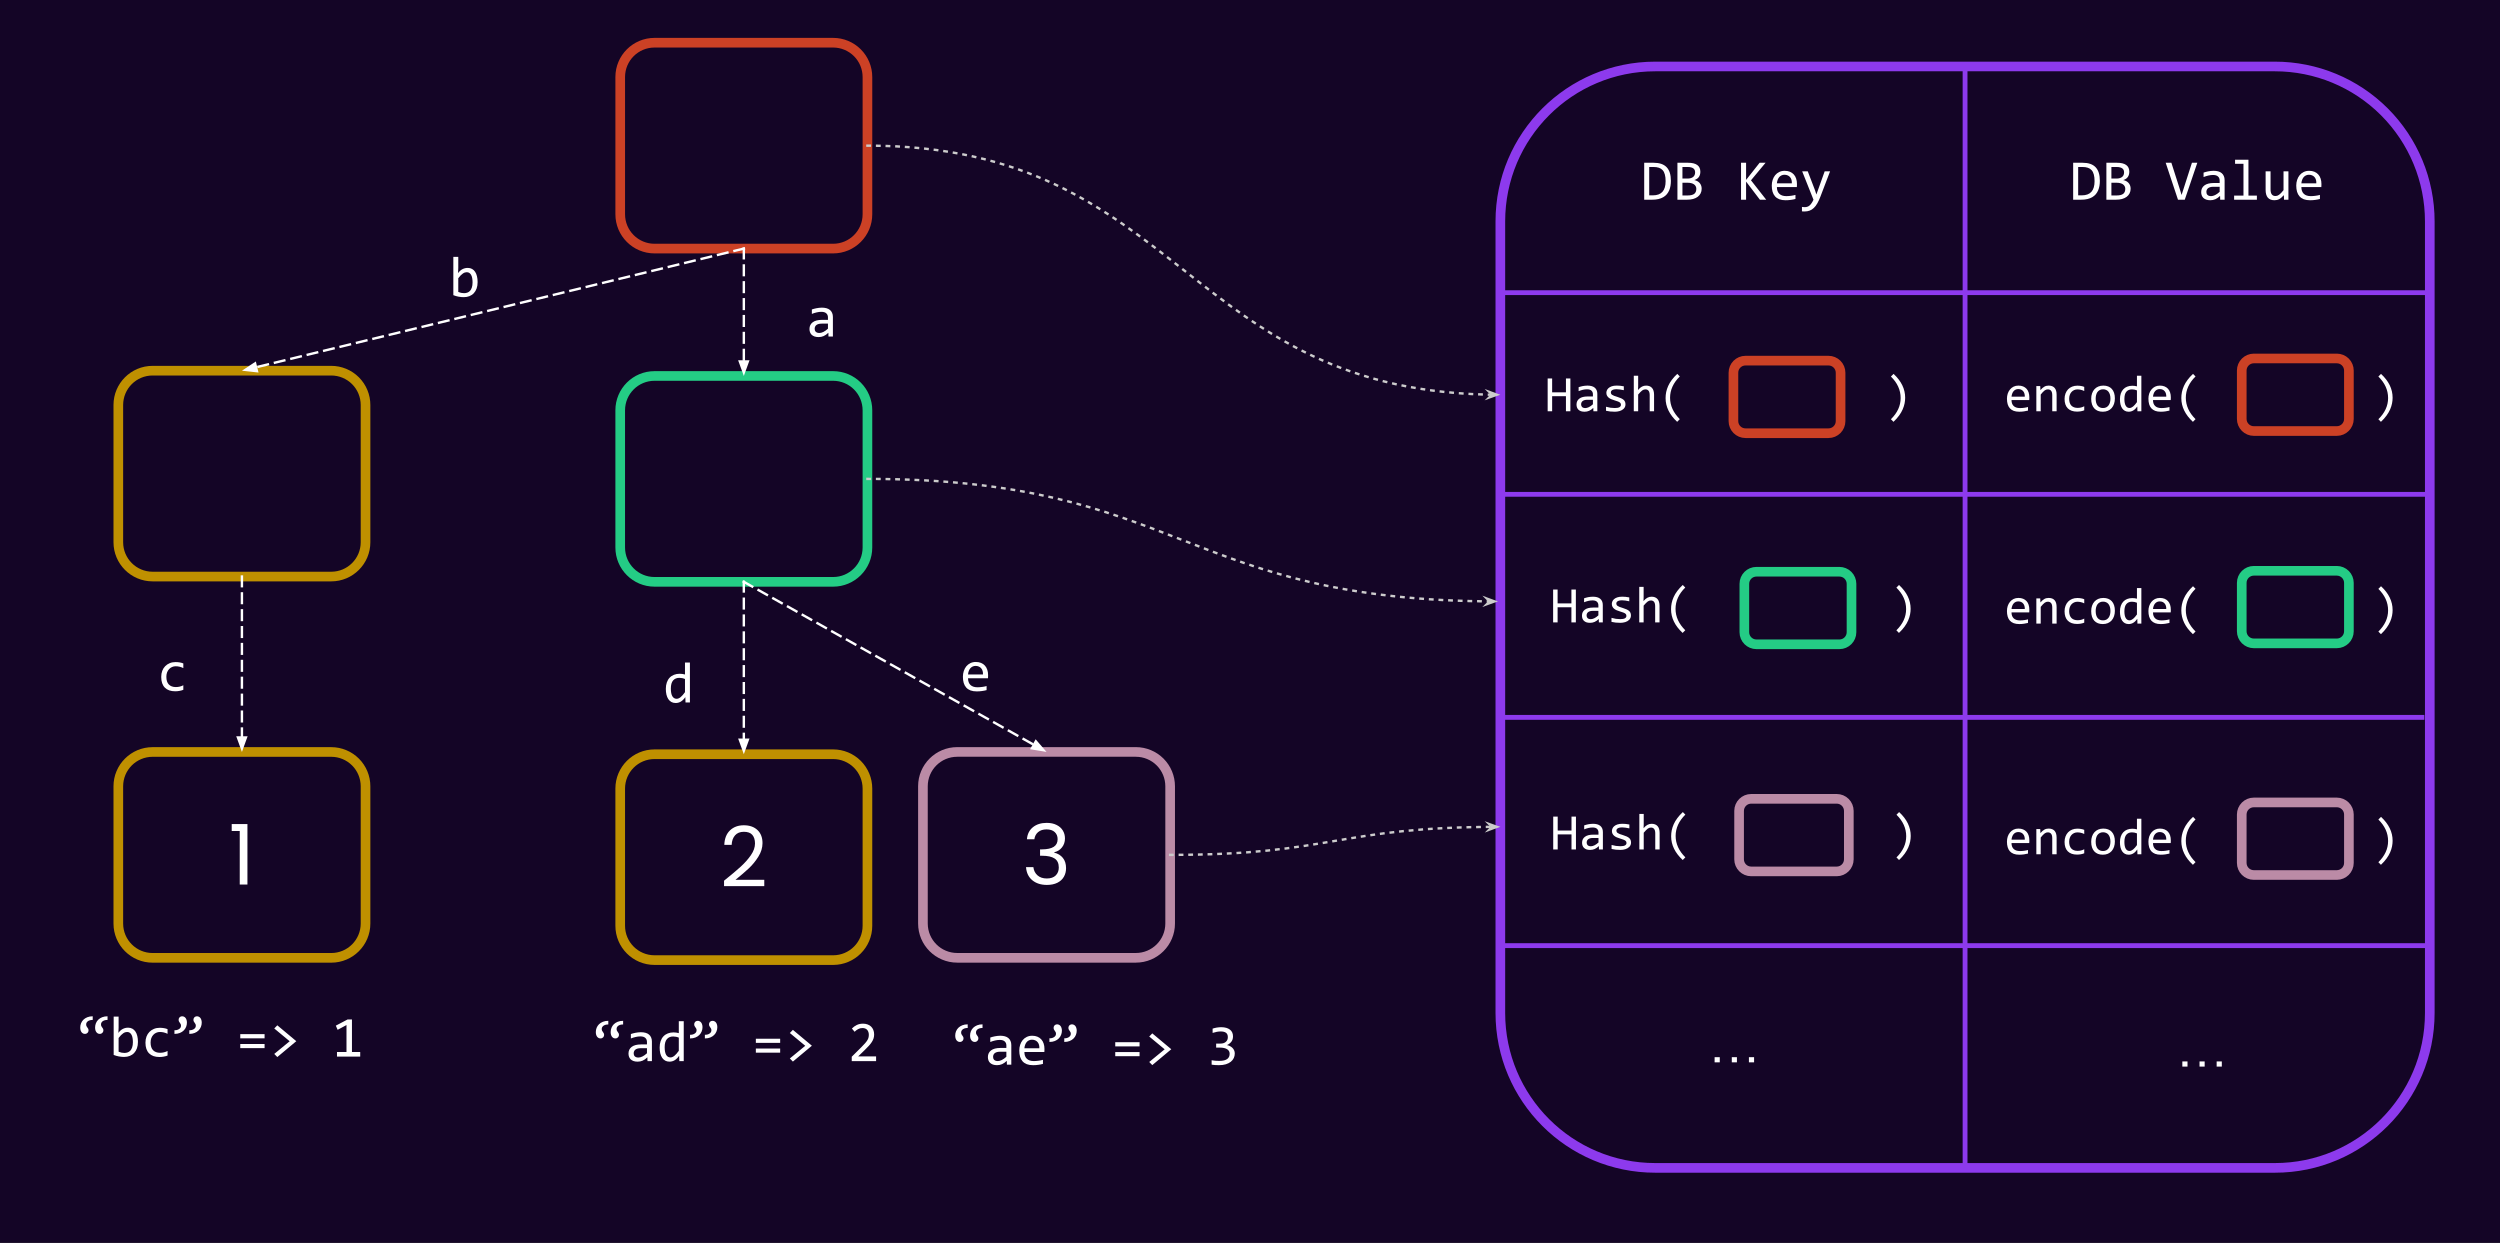 <svg version="1.1" viewBox="0.0 0.0 1036.108 515.066" fill="none" stroke="none" stroke-linecap="square" stroke-miterlimit="10" xmlns:xlink="http://www.w3.org/1999/xlink" xmlns="http://www.w3.org/2000/svg"><rect x="0.0" y="0.0" width="1036.108" height="515.066" fill="#333333" stroke="none"/><clipPath id="p.0"><path d="m0 0l1036.108 0l0 515.066l-1036.108 0l0 -515.066z" clip-rule="nonzero"/></clipPath><g clip-path="url(#p.0)"><path fill="#140526" d="m0 0l1036.108 0l0 515.066l-1036.108 0z" fill-rule="evenodd"/><path fill="#000000" fill-opacity="0.0" d="m621.808 91.75l0 0c0 -35.457 28.744 -64.201 64.201 -64.201l256.797 0l0 0c17.027 0 33.357 6.764 45.397 18.804c12.04 12.04 18.804 28.37 18.804 45.397l0 328.07c0 35.457 -28.744 64.201 -64.201 64.201l-256.797 0c-35.457 0 -64.201 -28.744 -64.201 -64.201z" fill-rule="evenodd"/><path stroke="#8d3aed" stroke-width="4.0" stroke-linejoin="round" stroke-linecap="butt" d="m621.808 91.75l0 0c0 -35.457 28.744 -64.201 64.201 -64.201l256.797 0l0 0c17.027 0 33.357 6.764 45.397 18.804c12.04 12.04 18.804 28.37 18.804 45.397l0 328.07c0 35.457 -28.744 64.201 -64.201 64.201l-256.797 0c-35.457 0 -64.201 -28.744 -64.201 -64.201z" fill-rule="evenodd"/><path fill="#000000" fill-opacity="0.0" d="m623.724 121.289l381.946 0" fill-rule="evenodd"/><path stroke="#8d3aed" stroke-width="2.0" stroke-linejoin="round" stroke-linecap="butt" d="m623.724 121.289l381.946 0" fill-rule="evenodd"/><path fill="#000000" fill-opacity="0.0" d="m623.724 204.871l381.946 0" fill-rule="evenodd"/><path stroke="#8d3aed" stroke-width="2.0" stroke-linejoin="round" stroke-linecap="butt" d="m623.724 204.871l381.946 0" fill-rule="evenodd"/><path fill="#000000" fill-opacity="0.0" d="m621.808 297.31l381.947 0" fill-rule="evenodd"/><path stroke="#8d3aed" stroke-width="2.0" stroke-linejoin="round" stroke-linecap="butt" d="m621.808 297.31l381.947 0" fill-rule="evenodd"/><path fill="#000000" fill-opacity="0.0" d="m623.724 391.911l381.946 0" fill-rule="evenodd"/><path stroke="#8d3aed" stroke-width="2.0" stroke-linejoin="round" stroke-linecap="butt" d="m623.724 391.911l381.946 0" fill-rule="evenodd"/><path fill="#000000" fill-opacity="0.0" d="m814.407 27.549l0 456.472" fill-rule="evenodd"/><path stroke="#8d3aed" stroke-width="2.0" stroke-linejoin="round" stroke-linecap="butt" d="m814.407 27.549l0 456.472" fill-rule="evenodd"/><path fill="#000000" fill-opacity="0.0" d="m625.06 50.73l189.347 0l0 48.472l-189.347 0z" fill-rule="evenodd"/><path fill="#ffffff" d="m692.491 74.942q0 1.094 -0.172 2.109q-0.172 1.0 -0.547 1.875q-0.375 0.859 -0.969 1.578q-0.594 0.703 -1.469 1.219q-0.859 0.5 -2.016 0.781q-1.141 0.266 -2.609 0.266l-3.281 0l0 -15.312l3.953 0q3.578 0 5.344 1.844q1.766 1.844 1.766 5.641zm-2.188 0.156q0 -1.641 -0.312 -2.766q-0.297 -1.125 -0.922 -1.812q-0.625 -0.688 -1.562 -1.0q-0.938 -0.312 -2.203 -0.312l-1.797 0l0 11.75l1.562 0q5.234 0 5.234 -5.859zm14.945 3.094q0 1.094 -0.438 1.953q-0.422 0.844 -1.219 1.438q-0.781 0.578 -1.906 0.891q-1.109 0.297 -2.484 0.297l-4.0 0l0 -15.312l4.375 0q5.125 0 5.125 3.719q0 1.25 -0.594 2.141q-0.594 0.891 -1.922 1.312q0.609 0.125 1.172 0.406q0.562 0.281 0.984 0.734q0.422 0.438 0.656 1.047q0.25 0.609 0.25 1.375zm-2.719 -6.734q0 -0.469 -0.141 -0.875q-0.141 -0.422 -0.5 -0.719q-0.344 -0.297 -0.938 -0.469q-0.594 -0.188 -1.516 -0.188l-2.156 0l0 4.797l2.094 0q0.703 0 1.281 -0.156q0.594 -0.156 1.0 -0.469q0.422 -0.312 0.641 -0.781q0.234 -0.484 0.234 -1.141zm0.5 6.797q0 -0.578 -0.25 -1.047q-0.234 -0.469 -0.703 -0.797q-0.469 -0.328 -1.141 -0.5q-0.672 -0.172 -1.516 -0.172l-2.141 0l0 5.266l2.203 0q1.797 0 2.672 -0.656q0.875 -0.672 0.875 -2.094zm28.969 4.516l-2.625 0l-5.719 -7.516l0 7.516l-2.094 0l0 -15.312l2.094 0l0 7.109l5.609 -7.109l2.469 0l-6.047 7.266l6.312 8.047zm12.742 -6.5q0 0.422 -0.016 0.719q0 0.297 -0.031 0.547l-8.266 0q0 1.812 1.0 2.781q1.016 0.969 2.922 0.969q0.516 0 1.031 -0.047q0.516 -0.047 0.984 -0.109q0.484 -0.078 0.922 -0.156q0.453 -0.094 0.828 -0.203l0 1.688q-0.844 0.234 -1.891 0.375q-1.047 0.156 -2.172 0.156q-1.516 0 -2.609 -0.406q-1.078 -0.422 -1.781 -1.203q-0.688 -0.781 -1.031 -1.906q-0.328 -1.141 -0.328 -2.562q0 -1.25 0.359 -2.344q0.359 -1.109 1.031 -1.953q0.688 -0.844 1.688 -1.328q1.0 -0.5 2.266 -0.5q1.234 0 2.172 0.391q0.953 0.391 1.594 1.109q0.656 0.703 0.984 1.719q0.344 1.0 0.344 2.266zm-2.125 -0.297q0.047 -0.781 -0.141 -1.438q-0.188 -0.656 -0.594 -1.125q-0.391 -0.469 -0.984 -0.719q-0.578 -0.266 -1.344 -0.266q-0.672 0 -1.219 0.266q-0.547 0.25 -0.953 0.719q-0.391 0.469 -0.641 1.125q-0.25 0.656 -0.312 1.438l6.188 0zm15.852 -4.969l-4.016 10.516q-0.609 1.609 -1.281 2.766q-0.656 1.172 -1.453 1.906q-0.781 0.75 -1.719 1.094q-0.938 0.359 -2.094 0.359q-0.297 0 -0.547 -0.016q-0.25 0 -0.547 -0.031l0 -1.844q0.266 0.031 0.562 0.062q0.312 0.031 0.656 0.031q0.562 0 1.047 -0.172q0.484 -0.156 0.906 -0.531q0.438 -0.375 0.828 -0.969q0.406 -0.578 0.781 -1.406l-4.688 -11.766l2.312 0l2.984 7.781l0.594 1.828l0.672 -1.875l2.766 -7.734l2.234 0z" fill-rule="nonzero"/><path fill="#000000" fill-opacity="0.0" d="m814.407 50.73l192.6 0l0 48.472l-192.6 0z" fill-rule="evenodd"/><path fill="#ffffff" d="m870.269 74.942q0 1.094 -0.172 2.109q-0.172 1.0 -0.547 1.875q-0.375 0.859 -0.969 1.578q-0.594 0.703 -1.469 1.219q-0.859 0.5 -2.016 0.781q-1.141 0.266 -2.609 0.266l-3.281 0l0 -15.312l3.953 0q3.578 0 5.344 1.844q1.766 1.844 1.766 5.641zm-2.188 0.156q0 -1.641 -0.312 -2.766q-0.297 -1.125 -0.922 -1.812q-0.625 -0.688 -1.562 -1.0q-0.938 -0.312 -2.203 -0.312l-1.797 0l0 11.75l1.562 0q5.234 0 5.234 -5.859zm14.945 3.094q0 1.094 -0.438 1.953q-0.422 0.844 -1.219 1.438q-0.781 0.578 -1.906 0.891q-1.109 0.297 -2.484 0.297l-4.0 0l0 -15.312l4.375 0q5.125 0 5.125 3.719q0 1.25 -0.594 2.141q-0.594 0.891 -1.922 1.312q0.609 0.125 1.172 0.406q0.562 0.281 0.984 0.734q0.422 0.438 0.656 1.047q0.25 0.609 0.25 1.375zm-2.719 -6.734q0 -0.469 -0.141 -0.875q-0.141 -0.422 -0.5 -0.719q-0.344 -0.297 -0.938 -0.469q-0.594 -0.188 -1.516 -0.188l-2.156 0l0 4.797l2.094 0q0.703 0 1.281 -0.156q0.594 -0.156 1.0 -0.469q0.422 -0.312 0.641 -0.781q0.234 -0.484 0.234 -1.141zm0.5 6.797q0 -0.578 -0.25 -1.047q-0.234 -0.469 -0.703 -0.797q-0.469 -0.328 -1.141 -0.5q-0.672 -0.172 -1.516 -0.172l-2.141 0l0 5.266l2.203 0q1.797 0 2.672 -0.656q0.875 -0.672 0.875 -2.094zm29.859 -10.797l-5.203 15.312l-2.812 0l-5.094 -15.312l2.359 0l3.297 10.312l0.938 3.031l0.969 -3.031l3.312 -10.312l2.234 0zm9.477 15.312l-0.047 -1.578q-0.969 0.938 -1.953 1.375q-0.984 0.422 -2.078 0.422q-1.016 0 -1.734 -0.266q-0.703 -0.266 -1.172 -0.703q-0.453 -0.453 -0.672 -1.062q-0.219 -0.609 -0.219 -1.328q0 -1.766 1.312 -2.766q1.328 -1.016 3.906 -1.016l2.438 0l0 -1.031q0 -1.031 -0.672 -1.656q-0.672 -0.641 -2.047 -0.641q-0.984 0 -1.953 0.234q-0.969 0.219 -2.0 0.625l0 -1.844q0.391 -0.141 0.859 -0.266q0.469 -0.141 1.0 -0.234q0.531 -0.109 1.094 -0.172q0.578 -0.078 1.172 -0.078q1.062 0 1.922 0.234q0.859 0.234 1.438 0.719q0.594 0.484 0.906 1.219q0.328 0.719 0.328 1.703l0 8.109l-1.828 0zm-0.219 -5.359l-2.594 0q-0.766 0 -1.312 0.156q-0.547 0.156 -0.906 0.438q-0.344 0.281 -0.516 0.672q-0.172 0.391 -0.172 0.875q0 0.344 0.094 0.656q0.109 0.312 0.344 0.562q0.234 0.234 0.609 0.375q0.375 0.141 0.922 0.141q0.703 0 1.609 -0.422q0.906 -0.438 1.922 -1.359l0 -2.094zm9.867 -9.531l-3.484 0l0 -1.672l5.547 0l0 14.859l3.5 0l0 1.703l-9.438 0l0 -1.703l3.875 0l0 -13.188zm18.633 14.891l-1.828 0l-0.062 -1.906q-0.531 0.609 -1.016 1.016q-0.469 0.406 -0.938 0.656q-0.469 0.25 -0.938 0.344q-0.469 0.109 -1.0 0.109q-1.812 0 -2.75 -1.062q-0.922 -1.078 -0.922 -3.234l0 -7.688l2.047 0l0 7.516q0 2.719 2.031 2.719q0.375 0 0.734 -0.109q0.359 -0.125 0.75 -0.391q0.391 -0.281 0.844 -0.75q0.453 -0.469 1.016 -1.188l0 -7.797l2.031 0l0 11.766zm13.68 -6.5q0 0.422 -0.016 0.719q0 0.297 -0.031 0.547l-8.266 0q0 1.812 1.0 2.781q1.016 0.969 2.922 0.969q0.516 0 1.031 -0.047q0.516 -0.047 0.984 -0.109q0.484 -0.078 0.922 -0.156q0.453 -0.094 0.828 -0.203l0 1.688q-0.844 0.234 -1.891 0.375q-1.047 0.156 -2.172 0.156q-1.516 0 -2.609 -0.406q-1.078 -0.422 -1.781 -1.203q-0.688 -0.781 -1.031 -1.906q-0.328 -1.141 -0.328 -2.562q0 -1.25 0.359 -2.344q0.359 -1.109 1.031 -1.953q0.688 -0.844 1.688 -1.328q1.0 -0.5 2.266 -0.5q1.234 0 2.172 0.391q0.953 0.391 1.594 1.109q0.656 0.703 0.984 1.719q0.344 1.0 0.344 2.266zm-2.125 -0.297q0.047 -0.781 -0.141 -1.438q-0.188 -0.656 -0.594 -1.125q-0.391 -0.469 -0.984 -0.719q-0.578 -0.266 -1.344 -0.266q-0.672 0 -1.219 0.266q-0.547 0.25 -0.953 0.719q-0.391 0.469 -0.641 1.125q-0.25 0.656 -0.312 1.438l6.188 0z" fill-rule="nonzero"/><path fill="#000000" fill-opacity="0.0" d="m625.06 226.856l189.347 0l0 54.929l-189.347 0z" fill-rule="evenodd"/><path fill="#000000" fill-opacity="0.0" d="m49.035 167.844l0 0c0 -7.854 6.367 -14.221 14.221 -14.221l74.015 0c3.772 0 7.389 1.498 10.056 4.165c2.667 2.667 4.165 6.284 4.165 10.056l0 56.881c0 7.854 -6.367 14.221 -14.221 14.221l-74.015 0c-7.854 0 -14.221 -6.367 -14.221 -14.221z" fill-rule="evenodd"/><path stroke="#bf9000" stroke-width="4.0" stroke-linejoin="round" stroke-linecap="butt" d="m49.035 167.844l0 0c0 -7.854 6.367 -14.221 14.221 -14.221l74.015 0c3.772 0 7.389 1.498 10.056 4.165c2.667 2.667 4.165 6.284 4.165 10.056l0 56.881c0 7.854 -6.367 14.221 -14.221 14.221l-74.015 0c-7.854 0 -14.221 -6.367 -14.221 -14.221z" fill-rule="evenodd"/><path fill="#000000" fill-opacity="0.0" d="m257.044 170.037l0 0c0 -7.854 6.367 -14.221 14.221 -14.221l74.015 0c3.772 0 7.389 1.498 10.056 4.165c2.667 2.667 4.165 6.284 4.165 10.056l0 56.881c0 7.854 -6.367 14.221 -14.221 14.221l-74.015 0c-7.854 0 -14.221 -6.367 -14.221 -14.221z" fill-rule="evenodd"/><path stroke="#24cc85" stroke-width="4.0" stroke-linejoin="round" stroke-linecap="butt" d="m257.044 170.037l0 0c0 -7.854 6.367 -14.221 14.221 -14.221l74.015 0c3.772 0 7.389 1.498 10.056 4.165c2.667 2.667 4.165 6.284 4.165 10.056l0 56.881c0 7.854 -6.367 14.221 -14.221 14.221l-74.015 0c-7.854 0 -14.221 -6.367 -14.221 -14.221z" fill-rule="evenodd"/><path fill="#000000" fill-opacity="0.0" d="m257.045 31.922l0 0c0 -7.854 6.367 -14.221 14.221 -14.221l74.015 0c3.772 0 7.389 1.498 10.056 4.165c2.667 2.667 4.165 6.284 4.165 10.056l0 56.881c0 7.854 -6.367 14.221 -14.221 14.221l-74.015 0c-7.854 0 -14.221 -6.367 -14.221 -14.221z" fill-rule="evenodd"/><path stroke="#cc4125" stroke-width="4.0" stroke-linejoin="round" stroke-linecap="butt" d="m257.045 31.922l0 0c0 -7.854 6.367 -14.221 14.221 -14.221l74.015 0c3.772 0 7.389 1.498 10.056 4.165c2.667 2.667 4.165 6.284 4.165 10.056l0 56.881c0 7.854 -6.367 14.221 -14.221 14.221l-74.015 0c-7.854 0 -14.221 -6.367 -14.221 -14.221z" fill-rule="evenodd"/><path fill="#000000" fill-opacity="0.0" d="m257.044 326.806l0 0c0 -7.854 6.367 -14.221 14.221 -14.221l74.015 0c3.772 0 7.389 1.498 10.056 4.165c2.667 2.667 4.165 6.284 4.165 10.056l0 56.881c0 7.854 -6.367 14.221 -14.221 14.221l-74.015 0c-7.854 0 -14.221 -6.367 -14.221 -14.221z" fill-rule="evenodd"/><path stroke="#bf9000" stroke-width="4.0" stroke-linejoin="round" stroke-linecap="butt" d="m257.044 326.806l0 0c0 -7.854 6.367 -14.221 14.221 -14.221l74.015 0c3.772 0 7.389 1.498 10.056 4.165c2.667 2.667 4.165 6.284 4.165 10.056l0 56.881c0 7.854 -6.367 14.221 -14.221 14.221l-74.015 0c-7.854 0 -14.221 -6.367 -14.221 -14.221z" fill-rule="evenodd"/><path fill="#ffffff" d="m300.074 364.996q4.406 -3.531 6.891 -5.797q2.5 -2.281 4.219 -4.75q1.719 -2.484 1.719 -4.875q0 -2.25 -1.094 -3.547q-1.094 -1.297 -3.516 -1.297q-2.359 0 -3.656 1.469q-1.297 1.469 -1.406 3.938l-3.047 0q0.141 -3.891 2.359 -6.0q2.219 -2.109 5.719 -2.109q3.562 0 5.656 1.969q2.094 1.969 2.094 5.438q0 2.875 -1.719 5.609q-1.703 2.719 -3.891 4.781q-2.188 2.047 -5.578 4.797l11.922 0l0 2.625l-16.672 0l0 -2.25z" fill-rule="nonzero"/><path fill="#000000" fill-opacity="0.0" d="m308.274 103.024l-208.0 50.614" fill-rule="evenodd"/><path stroke="#ffffff" stroke-width="1.0" stroke-linejoin="round" stroke-linecap="butt" stroke-dasharray="4.0,3.0" d="m308.274 103.024l-202.17 49.196" fill-rule="evenodd"/><path fill="#ffffff" stroke="#ffffff" stroke-width="1.0" stroke-linecap="butt" d="m105.713 150.614l-4.019 2.678l4.8 0.532z" fill-rule="evenodd"/><path fill="#000000" fill-opacity="0.0" d="m308.274 103.024l0 52.787" fill-rule="evenodd"/><path stroke="#ffffff" stroke-width="1.0" stroke-linejoin="round" stroke-linecap="butt" stroke-dasharray="4.0,3.0" d="m308.274 103.024l0 46.787" fill-rule="evenodd"/><path fill="#ffffff" stroke="#ffffff" stroke-width="1.0" stroke-linecap="butt" d="m306.622 149.811l1.652 4.538l1.652 -4.538z" fill-rule="evenodd"/><path fill="#000000" fill-opacity="0.0" d="m308.272 241.139l0 71.433" fill-rule="evenodd"/><path stroke="#ffffff" stroke-width="1.0" stroke-linejoin="round" stroke-linecap="butt" stroke-dasharray="4.0,3.0" d="m308.272 241.139l0 65.433" fill-rule="evenodd"/><path fill="#ffffff" stroke="#ffffff" stroke-width="1.0" stroke-linecap="butt" d="m306.62 306.572l1.652 4.538l1.652 -4.538z" fill-rule="evenodd"/><path fill="#000000" fill-opacity="0.0" d="m382.502 325.858l0 0c0 -7.854 6.367 -14.221 14.221 -14.221l74.015 0c3.772 0 7.389 1.498 10.056 4.165c2.667 2.667 4.165 6.284 4.165 10.056l0 56.881c0 7.854 -6.367 14.221 -14.221 14.221l-74.015 0c-7.854 0 -14.221 -6.367 -14.221 -14.221z" fill-rule="evenodd"/><path stroke="#bb8ba6" stroke-width="4.0" stroke-linejoin="round" stroke-linecap="butt" d="m382.502 325.858l0 0c0 -7.854 6.367 -14.221 14.221 -14.221l74.015 0c3.772 0 7.389 1.498 10.056 4.165c2.667 2.667 4.165 6.284 4.165 10.056l0 56.881c0 7.854 -6.367 14.221 -14.221 14.221l-74.015 0c-7.854 0 -14.221 -6.367 -14.221 -14.221z" fill-rule="evenodd"/><path fill="#ffffff" d="m425.602 347.829q0.25 -3.188 2.469 -4.984q2.219 -1.812 5.75 -1.812q2.359 0 4.062 0.859q1.719 0.844 2.594 2.297q0.891 1.453 0.891 3.297q0 2.141 -1.234 3.703q-1.219 1.562 -3.203 2.016l0 0.172q2.266 0.547 3.578 2.188q1.312 1.625 1.312 4.25q0 1.984 -0.906 3.562q-0.891 1.578 -2.703 2.484q-1.797 0.891 -4.328 0.891q-3.672 0 -6.031 -1.922q-2.359 -1.922 -2.625 -5.453l3.047 0q0.234 2.078 1.688 3.391q1.469 1.312 3.891 1.312q2.422 0 3.688 -1.266q1.266 -1.266 1.266 -3.266q0 -2.609 -1.734 -3.75q-1.734 -1.141 -5.234 -1.141l-0.797 0l0 -2.641l0.844 0q3.188 -0.031 4.812 -1.047q1.625 -1.031 1.625 -3.172q0 -1.844 -1.203 -2.953q-1.188 -1.109 -3.406 -1.109q-2.141 0 -3.469 1.109q-1.312 1.109 -1.562 2.984l-3.078 0z" fill-rule="nonzero"/><path fill="#000000" fill-opacity="0.0" d="m308.272 241.139l125.449 70.488" fill-rule="evenodd"/><path stroke="#ffffff" stroke-width="1.0" stroke-linejoin="round" stroke-linecap="butt" stroke-dasharray="4.0,3.0" d="m308.272 241.139l120.218 67.549" fill-rule="evenodd"/><path fill="#ffffff" stroke="#ffffff" stroke-width="1.0" stroke-linecap="butt" d="m427.681 310.128l4.765 0.783l-3.147 -3.663z" fill-rule="evenodd"/><path fill="#000000" fill-opacity="0.0" d="m121.045 90.977l143.118 0l0 48.472l-143.118 0z" fill-rule="evenodd"/><path fill="#ffffff" d="m197.944 116.923q0 1.469 -0.406 2.625q-0.406 1.141 -1.156 1.953q-0.734 0.797 -1.812 1.234q-1.062 0.422 -2.391 0.422q-1.047 0 -2.141 -0.203q-1.094 -0.203 -2.156 -0.625l0 -15.875l2.047 0l0 4.562l-0.094 2.172q0.875 -1.172 1.875 -1.656q1.0 -0.5 2.156 -0.5q1.0 0 1.766 0.422q0.766 0.422 1.281 1.203q0.516 0.766 0.766 1.844q0.266 1.078 0.266 2.422zm-2.094 0.094q0 -0.922 -0.141 -1.688q-0.125 -0.781 -0.422 -1.328q-0.297 -0.562 -0.75 -0.875q-0.453 -0.312 -1.094 -0.312q-0.375 0 -0.781 0.125q-0.391 0.125 -0.828 0.422q-0.422 0.281 -0.906 0.766q-0.469 0.469 -1.0 1.172l0 5.703q0.594 0.234 1.203 0.375q0.625 0.125 1.188 0.125q0.703 0 1.344 -0.219q0.641 -0.219 1.125 -0.734q0.484 -0.531 0.766 -1.391q0.297 -0.859 0.297 -2.141z" fill-rule="nonzero"/><path fill="#000000" fill-opacity="0.0" d="m298.548 107.446l83.937 0l0 48.472l-83.937 0z" fill-rule="evenodd"/><path fill="#ffffff" d="m343.357 139.486l-0.047 -1.578q-0.969 0.938 -1.953 1.375q-0.984 0.422 -2.078 0.422q-1.016 0 -1.734 -0.266q-0.703 -0.266 -1.172 -0.703q-0.453 -0.453 -0.672 -1.062q-0.219 -0.609 -0.219 -1.328q0 -1.766 1.312 -2.766q1.328 -1.016 3.906 -1.016l2.438 0l0 -1.031q0 -1.031 -0.672 -1.656q-0.672 -0.641 -2.047 -0.641q-0.984 0 -1.953 0.234q-0.969 0.219 -2.0 0.625l0 -1.844q0.391 -0.141 0.859 -0.266q0.469 -0.141 1.0 -0.234q0.531 -0.109 1.094 -0.172q0.578 -0.078 1.172 -0.078q1.062 0 1.922 0.234q0.859 0.234 1.438 0.719q0.594 0.484 0.906 1.219q0.328 0.719 0.328 1.703l0 8.109l-1.828 0zm-0.219 -5.359l-2.594 0q-0.766 0 -1.312 0.156q-0.547 0.156 -0.906 0.438q-0.344 0.281 -0.516 0.672q-0.172 0.391 -0.172 0.875q0 0.344 0.094 0.656q0.109 0.312 0.344 0.562q0.234 0.234 0.609 0.375q0.375 0.141 0.922 0.141q0.703 0 1.609 -0.422q0.906 -0.438 1.922 -1.359l0 -2.094z" fill-rule="nonzero"/><path fill="#000000" fill-opacity="0.0" d="m49.035 325.87l0 0c0 -7.854 6.367 -14.221 14.221 -14.221l74.015 0c3.772 0 7.389 1.498 10.056 4.165c2.667 2.667 4.165 6.284 4.165 10.056l0 56.881c0 7.854 -6.367 14.221 -14.221 14.221l-74.015 0c-7.854 0 -14.221 -6.367 -14.221 -14.221z" fill-rule="evenodd"/><path stroke="#bf9000" stroke-width="4.0" stroke-linejoin="round" stroke-linecap="butt" d="m49.035 325.87l0 0c0 -7.854 6.367 -14.221 14.221 -14.221l74.015 0c3.772 0 7.389 1.498 10.056 4.165c2.667 2.667 4.165 6.284 4.165 10.056l0 56.881c0 7.854 -6.367 14.221 -14.221 14.221l-74.015 0c-7.854 0 -14.221 -6.367 -14.221 -14.221z" fill-rule="evenodd"/><path fill="#ffffff" d="m96.031 344.403l0 -2.875l6.516 0l0 25.062l-3.188 0l0 -22.188l-3.328 0z" fill-rule="nonzero"/><path fill="#000000" fill-opacity="0.0" d="m100.263 238.946l0 72.693" fill-rule="evenodd"/><path stroke="#ffffff" stroke-width="1.0" stroke-linejoin="round" stroke-linecap="butt" stroke-dasharray="4.0,3.0" d="m100.263 238.946l0 66.693" fill-rule="evenodd"/><path fill="#ffffff" stroke="#ffffff" stroke-width="1.0" stroke-linecap="butt" d="m98.611 305.639l1.652 4.538l1.652 -4.538z" fill-rule="evenodd"/><path fill="#000000" fill-opacity="0.0" d="m-2.9396327E-4 254.289l143.118 0l0 48.472l-143.118 0z" fill-rule="evenodd"/><path fill="#ffffff" d="m75.977 285.892q-0.797 0.312 -1.641 0.453q-0.828 0.156 -1.719 0.156q-2.797 0 -4.297 -1.516q-1.5 -1.516 -1.5 -4.422q0 -1.391 0.422 -2.531q0.438 -1.141 1.219 -1.938q0.797 -0.812 1.875 -1.25q1.094 -0.453 2.406 -0.453q0.922 0 1.719 0.141q0.797 0.125 1.516 0.422l0 1.938q-0.766 -0.391 -1.562 -0.578q-0.781 -0.188 -1.625 -0.188q-0.781 0 -1.484 0.312q-0.688 0.297 -1.219 0.859q-0.531 0.562 -0.844 1.375q-0.297 0.797 -0.297 1.812q0 2.141 1.031 3.203q1.047 1.062 2.891 1.062q0.828 0 1.609 -0.188q0.781 -0.188 1.5 -0.562l0 1.891z" fill-rule="nonzero"/><path fill="#000000" fill-opacity="0.0" d="m233.535 259.102l95.465 0l0 48.472l-95.465 0z" fill-rule="evenodd"/><path fill="#ffffff" d="m275.951 285.501q0 -1.5 0.406 -2.656q0.406 -1.172 1.156 -1.969q0.766 -0.812 1.828 -1.219q1.062 -0.422 2.359 -0.422q0.562 0 1.109 0.078q0.547 0.062 1.078 0.219l0 -4.953l2.047 0l0 16.562l-1.828 0l-0.078 -2.234q-0.844 1.25 -1.844 1.859q-1.0 0.594 -2.156 0.594q-1.016 0 -1.781 -0.422q-0.766 -0.438 -1.281 -1.203q-0.5 -0.766 -0.766 -1.844q-0.25 -1.078 -0.25 -2.391zm2.078 -0.125q0 2.125 0.625 3.188q0.641 1.047 1.781 1.047q0.781 0 1.641 -0.688q0.859 -0.703 1.812 -2.062l0 -5.453q-0.516 -0.234 -1.125 -0.359q-0.609 -0.125 -1.203 -0.125q-1.656 0 -2.594 1.078q-0.938 1.078 -0.938 3.375z" fill-rule="nonzero"/><path fill="#000000" fill-opacity="0.0" d="m350.276 254.283l108.031 0l0 48.472l-108.031 0z" fill-rule="evenodd"/><path fill="#ffffff" d="m409.507 279.823q0 0.422 -0.016 0.719q0 0.297 -0.031 0.547l-8.266 0q0 1.812 1.0 2.781q1.016 0.969 2.922 0.969q0.516 0 1.031 -0.047q0.516 -0.047 0.984 -0.109q0.484 -0.078 0.922 -0.156q0.453 -0.094 0.828 -0.203l0 1.688q-0.844 0.234 -1.891 0.375q-1.047 0.156 -2.172 0.156q-1.516 0 -2.609 -0.406q-1.078 -0.422 -1.781 -1.203q-0.688 -0.781 -1.031 -1.906q-0.328 -1.141 -0.328 -2.562q0 -1.25 0.359 -2.344q0.359 -1.109 1.031 -1.953q0.688 -0.844 1.688 -1.328q1.0 -0.5 2.266 -0.5q1.234 0 2.172 0.391q0.953 0.391 1.594 1.109q0.656 0.703 0.984 1.719q0.344 1.0 0.344 2.266zm-2.125 -0.297q0.047 -0.781 -0.141 -1.438q-0.188 -0.656 -0.594 -1.125q-0.391 -0.469 -0.984 -0.719q-0.578 -0.266 -1.344 -0.266q-0.672 0 -1.219 0.266q-0.547 0.25 -0.953 0.719q-0.391 0.469 -0.641 1.125q-0.25 0.656 -0.312 1.438l6.188 0z" fill-rule="nonzero"/><path fill="#000000" fill-opacity="0.0" d="m359.502 60.362c65.575 0 98.362 25.811 131.15 51.622c32.787 25.811 65.575 51.622 131.15 51.622" fill-rule="evenodd"/><path stroke="#cccccc" stroke-width="1.0" stroke-linejoin="round" stroke-linecap="butt" stroke-dasharray="1.0,3.0" d="m359.502 60.362c65.575 0 98.362 25.811 131.15 51.622c16.394 12.906 32.787 25.811 53.28 35.49c10.246 4.84 21.517 8.873 34.324 11.696c6.404 1.412 13.192 2.521 20.428 3.277c3.618 0.378 7.348 0.668 11.199 0.863c1.925 0.098 3.88 0.172 5.866 0.221c0.497 0.012 0.995 0.023 1.495 0.033l1.13 0.018" fill-rule="evenodd"/><path fill="#cccccc" stroke="#cccccc" stroke-width="1.0" stroke-linecap="butt" d="m618.374 163.582l-1.133 1.116l3.098 -1.102l-3.082 -1.147z" fill-rule="evenodd"/><path fill="#000000" fill-opacity="0.0" d="m359.501 198.477c65.331 0 97.996 12.693 130.661 25.386c32.665 12.693 65.331 25.386 130.661 25.386" fill-rule="evenodd"/><path stroke="#cccccc" stroke-width="1.0" stroke-linejoin="round" stroke-linecap="butt" stroke-dasharray="1.0,3.0" d="m359.501 198.477c65.331 0 97.996 12.693 130.661 25.386c16.333 6.346 32.665 12.693 53.081 17.453c10.208 2.38 21.437 4.363 34.197 5.751c6.38 0.694 13.143 1.24 20.352 1.611c3.605 0.186 7.321 0.328 11.157 0.425c1.918 0.048 3.866 0.084 5.845 0.109c0.495 0.006 0.991 0.011 1.49 0.016l1.113 0.009" fill-rule="evenodd"/><path fill="#cccccc" stroke="#cccccc" stroke-width="1.0" stroke-linecap="butt" d="m617.396 249.237l-1.129 1.121l3.094 -1.114l-3.086 -1.136z" fill-rule="evenodd"/><path fill="#000000" fill-opacity="0.0" d="m484.959 354.299c34.213 0 51.319 -2.906 68.425 -5.811c17.106 -2.906 34.213 -5.811 68.425 -5.811" fill-rule="evenodd"/><path stroke="#cccccc" stroke-width="1.0" stroke-linejoin="round" stroke-linecap="butt" stroke-dasharray="1.0,3.0" d="m484.959 354.299c34.213 0 51.319 -2.906 68.425 -5.811c8.553 -1.453 17.106 -2.906 27.798 -3.995c5.346 -0.545 11.226 -0.999 17.908 -1.317c3.341 -0.159 6.883 -0.284 10.658 -0.369c1.888 -0.043 3.834 -0.075 5.843 -0.097c0.502 -0.005 1.008 -0.01 1.518 -0.014l1.273 -0.009" fill-rule="evenodd"/><path fill="#cccccc" stroke="#cccccc" stroke-width="1.0" stroke-linecap="butt" d="m618.382 342.687l-1.121 1.128l3.086 -1.134l-3.093 -1.115z" fill-rule="evenodd"/><path fill="#000000" fill-opacity="0.0" d="m621.804 140.971l189.354 0l0 45.26l-189.354 0z" fill-rule="evenodd"/><path fill="#ffffff" d="m650.838 170.451l-1.844 0l0 -6.25l-5.719 0l0 6.25l-1.859 0l0 -13.609l1.859 0l0 5.75l5.719 0l0 -5.75l1.844 0l0 13.609zm9.539 0l-0.047 -1.406q-0.859 0.844 -1.734 1.219q-0.875 0.375 -1.844 0.375q-0.906 0 -1.547 -0.219q-0.625 -0.234 -1.047 -0.641q-0.406 -0.406 -0.594 -0.938q-0.188 -0.547 -0.188 -1.188q0 -1.562 1.172 -2.453q1.172 -0.891 3.453 -0.891l2.172 0l0 -0.922q0 -0.922 -0.594 -1.484q-0.594 -0.562 -1.812 -0.562q-0.891 0 -1.75 0.203q-0.859 0.203 -1.766 0.562l0 -1.641q0.344 -0.125 0.766 -0.234q0.422 -0.125 0.891 -0.219q0.469 -0.094 0.969 -0.141q0.516 -0.062 1.031 -0.062q0.953 0 1.703 0.203q0.766 0.203 1.297 0.641q0.531 0.422 0.812 1.078q0.281 0.641 0.281 1.516l0 7.203l-1.625 0zm-0.203 -4.766l-2.297 0q-0.688 0 -1.172 0.141q-0.484 0.141 -0.797 0.391q-0.312 0.25 -0.469 0.594q-0.156 0.344 -0.156 0.781q0 0.312 0.094 0.594q0.094 0.266 0.297 0.484q0.219 0.203 0.547 0.328q0.344 0.125 0.812 0.125q0.625 0 1.438 -0.375q0.812 -0.375 1.703 -1.203l0 -1.859zm13.492 1.906q0 0.562 -0.188 1.0q-0.188 0.438 -0.516 0.781q-0.328 0.328 -0.75 0.578q-0.422 0.234 -0.906 0.391q-0.484 0.156 -1.0 0.219q-0.516 0.078 -1.0 0.078q-1.062 0 -1.953 -0.094q-0.891 -0.094 -1.75 -0.297l0 -1.672q0.922 0.266 1.828 0.406q0.906 0.125 1.797 0.125q1.312 0 1.938 -0.344q0.625 -0.359 0.625 -1.016q0 -0.281 -0.109 -0.5q-0.094 -0.234 -0.359 -0.438q-0.25 -0.203 -0.797 -0.422q-0.547 -0.219 -1.5 -0.5q-0.703 -0.203 -1.312 -0.469q-0.594 -0.266 -1.031 -0.625q-0.438 -0.375 -0.688 -0.859q-0.25 -0.5 -0.25 -1.156q0 -0.438 0.203 -0.953q0.203 -0.531 0.688 -0.969q0.5 -0.453 1.328 -0.75q0.828 -0.297 2.078 -0.297q0.625 0 1.375 0.062q0.75 0.062 1.562 0.234l0 1.609q-0.859 -0.203 -1.625 -0.297q-0.766 -0.109 -1.328 -0.109q-0.672 0 -1.141 0.109q-0.469 0.109 -0.75 0.297q-0.281 0.172 -0.406 0.422q-0.125 0.234 -0.125 0.516q0 0.281 0.109 0.516q0.109 0.234 0.406 0.453q0.297 0.203 0.828 0.422q0.531 0.203 1.375 0.453q0.938 0.281 1.562 0.578q0.641 0.297 1.031 0.656q0.406 0.359 0.578 0.828q0.172 0.453 0.172 1.031zm11.851 2.859l-1.812 0l0 -6.672q0 -1.219 -0.453 -1.812q-0.453 -0.594 -1.297 -0.594q-0.375 0 -0.688 0.094q-0.312 0.094 -0.656 0.344q-0.344 0.25 -0.75 0.672q-0.406 0.406 -0.938 1.031l0 6.938l-1.812 0l0 -14.719l1.812 0l0 4.266l-0.062 1.641q0.422 -0.516 0.828 -0.859q0.422 -0.344 0.828 -0.562q0.406 -0.219 0.828 -0.312q0.438 -0.094 0.891 -0.094q1.562 0 2.422 0.953q0.859 0.953 0.859 2.859l0 6.828zm9.57 4.375q-4.797 -4.453 -4.797 -9.828q0 -1.266 0.25 -2.516q0.266 -1.266 0.828 -2.516q0.562 -1.266 1.5 -2.516q0.938 -1.266 2.266 -2.5l1.047 1.062q-4.031 3.984 -4.031 8.844q0 2.422 1.016 4.656q1.016 2.219 3.016 4.203l-1.094 1.109zm89.685 -19.875q4.812 4.438 4.812 9.891q0 1.125 -0.234 2.328q-0.234 1.203 -0.781 2.469q-0.547 1.266 -1.484 2.562q-0.938 1.312 -2.344 2.625l-1.062 -1.078q2.031 -2.0 3.031 -4.188q1.0 -2.188 1.0 -4.594q0 -4.953 -4.031 -8.906l1.094 -1.109z" fill-rule="nonzero"/><path fill="#000000" fill-opacity="0.0" d="m718.405 154.475l0 0c0 -2.769 2.245 -5.013 5.013 -5.013l34.383 0c1.33 0 2.605 0.528 3.545 1.468c0.94 0.94 1.468 2.215 1.468 3.545l0 20.052c0 2.769 -2.245 5.013 -5.013 5.013l-34.383 0c-2.769 0 -5.013 -2.244 -5.013 -5.013z" fill-rule="evenodd"/><path stroke="#cc4125" stroke-width="4.0" stroke-linejoin="round" stroke-linecap="butt" d="m718.405 154.475l0 0c0 -2.769 2.245 -5.013 5.013 -5.013l34.383 0c1.33 0 2.605 0.528 3.545 1.468c0.94 0.94 1.468 2.215 1.468 3.545l0 20.052c0 2.769 -2.245 5.013 -5.013 5.013l-34.383 0c-2.769 0 -5.013 -2.244 -5.013 -5.013z" fill-rule="evenodd"/><path fill="#000000" fill-opacity="0.0" d="m621.801 228.459l193.89 0l0 45.26l-193.89 0z" fill-rule="evenodd"/><path fill="#ffffff" d="m653.103 257.939l-1.844 0l0 -6.25l-5.719 0l0 6.25l-1.859 0l0 -13.609l1.859 0l0 5.75l5.719 0l0 -5.75l1.844 0l0 13.609zm9.539 0l-0.047 -1.406q-0.859 0.844 -1.734 1.219q-0.875 0.375 -1.844 0.375q-0.906 0 -1.547 -0.219q-0.625 -0.234 -1.047 -0.641q-0.406 -0.406 -0.594 -0.938q-0.188 -0.547 -0.188 -1.188q0 -1.562 1.172 -2.453q1.172 -0.891 3.453 -0.891l2.172 0l0 -0.922q0 -0.922 -0.594 -1.484q-0.594 -0.562 -1.812 -0.562q-0.891 0 -1.75 0.203q-0.859 0.203 -1.766 0.562l0 -1.641q0.344 -0.125 0.766 -0.234q0.422 -0.125 0.891 -0.219q0.469 -0.094 0.969 -0.141q0.516 -0.062 1.031 -0.062q0.953 0 1.703 0.203q0.766 0.203 1.297 0.641q0.531 0.422 0.812 1.078q0.281 0.641 0.281 1.516l0 7.203l-1.625 0zm-0.203 -4.766l-2.297 0q-0.688 0 -1.172 0.141q-0.484 0.141 -0.797 0.391q-0.312 0.25 -0.469 0.594q-0.156 0.344 -0.156 0.781q0 0.312 0.094 0.594q0.094 0.266 0.297 0.484q0.219 0.203 0.547 0.328q0.344 0.125 0.812 0.125q0.625 0 1.438 -0.375q0.812 -0.375 1.703 -1.203l0 -1.859zm13.492 1.906q0 0.562 -0.188 1q-0.188 0.438 -0.516 0.781q-0.328 0.328 -0.75 0.578q-0.422 0.234 -0.906 0.391q-0.484 0.156 -1.0 0.219q-0.516 0.078 -1.0 0.078q-1.062 0 -1.953 -0.094q-0.891 -0.094 -1.75 -0.297l0 -1.672q0.922 0.266 1.828 0.406q0.906 0.125 1.797 0.125q1.312 0 1.938 -0.344q0.625 -0.359 0.625 -1.016q0 -0.281 -0.109 -0.5q-0.094 -0.234 -0.359 -0.438q-0.25 -0.203 -0.797 -0.422q-0.547 -0.219 -1.5 -0.5q-0.703 -0.203 -1.312 -0.469q-0.594 -0.266 -1.031 -0.625q-0.438 -0.375 -0.688 -0.859q-0.25 -0.5 -0.25 -1.156q0 -0.438 0.203 -0.953q0.203 -0.531 0.688 -0.969q0.5 -0.453 1.328 -0.75q0.828 -0.297 2.078 -0.297q0.625 0 1.375 0.062q0.75 0.062 1.562 0.234l0 1.609q-0.859 -0.203 -1.625 -0.297q-0.766 -0.109 -1.328 -0.109q-0.672 0 -1.141 0.109q-0.469 0.109 -0.75 0.297q-0.281 0.172 -0.406 0.422q-0.125 0.234 -0.125 0.516q0 0.281 0.109 0.516q0.109 0.234 0.406 0.453q0.297 0.203 0.828 0.422q0.531 0.203 1.375 0.453q0.938 0.281 1.562 0.578q0.641 0.297 1.031 0.656q0.406 0.359 0.578 0.828q0.172 0.453 0.172 1.031zm11.851 2.859l-1.812 0l0 -6.672q0 -1.219 -0.453 -1.812q-0.453 -0.594 -1.297 -0.594q-0.375 0 -0.688 0.094q-0.312 0.094 -0.656 0.344q-0.344 0.25 -0.75 0.672q-0.406 0.406 -0.938 1.031l0 6.938l-1.812 0l0 -14.719l1.812 0l0 4.266l-0.062 1.641q0.422 -0.516 0.828 -0.859q0.422 -0.344 0.828 -0.562q0.406 -0.219 0.828 -0.312q0.438 -0.094 0.891 -0.094q1.562 0 2.422 0.953q0.859 0.953 0.859 2.859l0 6.828zm9.57 4.375q-4.797 -4.453 -4.797 -9.828q0 -1.266 0.25 -2.516q0.266 -1.266 0.828 -2.516q0.562 -1.266 1.5 -2.516q0.938 -1.266 2.266 -2.5l1.047 1.062q-4.031 3.984 -4.031 8.844q0 2.422 1.016 4.656q1.016 2.219 3.016 4.203l-1.094 1.109zm89.685 -19.875q4.812 4.438 4.812 9.891q0 1.125 -0.234 2.328q-0.234 1.203 -0.781 2.469q-0.547 1.266 -1.484 2.562q-0.938 1.312 -2.344 2.625l-1.062 -1.078q2.031 -2.0 3.031 -4.188q1.0 -2.188 1.0 -4.594q0 -4.953 -4.031 -8.906l1.094 -1.109z" fill-rule="nonzero"/><path fill="#000000" fill-opacity="0.0" d="m722.935 241.963l0 0c0 -2.769 2.245 -5.013 5.013 -5.013l34.383 0c1.33 0 2.605 0.528 3.545 1.468c0.94 0.94 1.468 2.215 1.468 3.545l0 20.052c0 2.769 -2.245 5.013 -5.013 5.013l-34.383 0c-2.769 0 -5.013 -2.245 -5.013 -5.013z" fill-rule="evenodd"/><path stroke="#24cc85" stroke-width="4.0" stroke-linejoin="round" stroke-linecap="butt" d="m722.935 241.963l0 0c0 -2.769 2.245 -5.013 5.013 -5.013l34.383 0c1.33 0 2.605 0.528 3.545 1.468c0.94 0.94 1.468 2.215 1.468 3.545l0 20.052c0 2.769 -2.245 5.013 -5.013 5.013l-34.383 0c-2.769 0 -5.013 -2.245 -5.013 -5.013z" fill-rule="evenodd"/><path fill="#000000" fill-opacity="0.0" d="m621.837 322.577l193.899 0l0 45.26l-193.899 0z" fill-rule="evenodd"/><path fill="#ffffff" d="m653.143 352.057l-1.844 0l0 -6.25l-5.719 0l0 6.25l-1.859 0l0 -13.609l1.859 0l0 5.75l5.719 0l0 -5.75l1.844 0l0 13.609zm9.539 0l-0.047 -1.406q-0.859 0.844 -1.734 1.219q-0.875 0.375 -1.844 0.375q-0.906 0 -1.547 -0.219q-0.625 -0.234 -1.047 -0.641q-0.406 -0.406 -0.594 -0.938q-0.188 -0.547 -0.188 -1.188q0 -1.562 1.172 -2.453q1.172 -0.891 3.453 -0.891l2.172 0l0 -0.922q0 -0.922 -0.594 -1.484q-0.594 -0.562 -1.812 -0.562q-0.891 0 -1.75 0.203q-0.859 0.203 -1.766 0.562l0 -1.641q0.344 -0.125 0.766 -0.234q0.422 -0.125 0.891 -0.219q0.469 -0.094 0.969 -0.141q0.516 -0.062 1.031 -0.062q0.953 0 1.703 0.203q0.766 0.203 1.297 0.641q0.531 0.422 0.812 1.078q0.281 0.641 0.281 1.516l0 7.203l-1.625 0zm-0.203 -4.766l-2.297 0q-0.688 0 -1.172 0.141q-0.484 0.141 -0.797 0.391q-0.312 0.25 -0.469 0.594q-0.156 0.344 -0.156 0.781q0 0.312 0.094 0.594q0.094 0.266 0.297 0.484q0.219 0.203 0.547 0.328q0.344 0.125 0.812 0.125q0.625 0 1.438 -0.375q0.812 -0.375 1.703 -1.203l0 -1.859zm13.492 1.906q0 0.562 -0.188 1.0q-0.188 0.438 -0.516 0.781q-0.328 0.328 -0.75 0.578q-0.422 0.234 -0.906 0.391q-0.484 0.156 -1.0 0.219q-0.516 0.078 -1.0 0.078q-1.062 0 -1.953 -0.094q-0.891 -0.094 -1.75 -0.297l0 -1.672q0.922 0.266 1.828 0.406q0.906 0.125 1.797 0.125q1.312 0 1.938 -0.344q0.625 -0.359 0.625 -1.016q0 -0.281 -0.109 -0.5q-0.094 -0.234 -0.359 -0.438q-0.25 -0.203 -0.797 -0.422q-0.547 -0.219 -1.5 -0.5q-0.703 -0.203 -1.312 -0.469q-0.594 -0.266 -1.031 -0.625q-0.438 -0.375 -0.688 -0.859q-0.25 -0.5 -0.25 -1.156q0 -0.438 0.203 -0.953q0.203 -0.531 0.688 -0.969q0.5 -0.453 1.328 -0.75q0.828 -0.297 2.078 -0.297q0.625 0 1.375 0.062q0.75 0.062 1.562 0.234l0 1.609q-0.859 -0.203 -1.625 -0.297q-0.766 -0.109 -1.328 -0.109q-0.672 0 -1.141 0.109q-0.469 0.109 -0.75 0.297q-0.281 0.172 -0.406 0.422q-0.125 0.234 -0.125 0.516q0 0.281 0.109 0.516q0.109 0.234 0.406 0.453q0.297 0.203 0.828 0.422q0.531 0.203 1.375 0.453q0.938 0.281 1.562 0.578q0.641 0.297 1.031 0.656q0.406 0.359 0.578 0.828q0.172 0.453 0.172 1.031zm11.851 2.859l-1.812 0l0 -6.672q0 -1.219 -0.453 -1.812q-0.453 -0.594 -1.297 -0.594q-0.375 0 -0.688 0.094q-0.312 0.094 -0.656 0.344q-0.344 0.25 -0.75 0.672q-0.406 0.406 -0.938 1.031l0 6.938l-1.812 0l0 -14.719l1.812 0l0 4.266l-0.062 1.641q0.422 -0.516 0.828 -0.859q0.422 -0.344 0.828 -0.562q0.406 -0.219 0.828 -0.312q0.438 -0.094 0.891 -0.094q1.562 0 2.422 0.953q0.859 0.953 0.859 2.859l0 6.828zm9.57 4.375q-4.797 -4.453 -4.797 -9.828q0 -1.266 0.25 -2.516q0.266 -1.266 0.828 -2.516q0.562 -1.266 1.5 -2.516q0.938 -1.266 2.266 -2.5l1.047 1.062q-4.031 3.984 -4.031 8.844q0 2.422 1.016 4.656q1.016 2.219 3.016 4.203l-1.094 1.109zm89.685 -19.875q4.812 4.438 4.812 9.891q0 1.125 -0.234 2.328q-0.234 1.203 -0.781 2.469q-0.547 1.266 -1.484 2.562q-0.938 1.312 -2.344 2.625l-1.062 -1.078q2.031 -2.0 3.031 -4.188q1.0 -2.188 1.0 -4.594q0 -4.953 -4.031 -8.906l1.094 -1.109z" fill-rule="nonzero"/><path fill="#000000" fill-opacity="0.0" d="m720.756 336.081l0 0c0 -2.769 2.245 -5.013 5.013 -5.013l35.449 0c1.33 0 2.605 0.528 3.545 1.468c0.94 0.94 1.468 2.215 1.468 3.545l0 20.052c0 2.769 -2.244 5.013 -5.013 5.013l-35.449 0c-2.769 0 -5.013 -2.245 -5.013 -5.013z" fill-rule="evenodd"/><path stroke="#bb8ba6" stroke-width="4.0" stroke-linejoin="round" stroke-linecap="butt" d="m720.756 336.081l0 0c0 -2.769 2.245 -5.013 5.013 -5.013l35.449 0c1.33 0 2.605 0.528 3.545 1.468c0.94 0.94 1.468 2.215 1.468 3.545l0 20.052c0 2.769 -2.244 5.013 -5.013 5.013l-35.449 0c-2.769 0 -5.013 -2.245 -5.013 -5.013z" fill-rule="evenodd"/><path fill="#000000" fill-opacity="0.0" d="m815.69 140.971l193.89 0l0 45.26l-193.89 0z" fill-rule="evenodd"/><path fill="#ffffff" d="m841.051 164.67q0 0.391 -0.016 0.656q0 0.25 -0.031 0.484l-7.344 0q0 1.594 0.891 2.453q0.906 0.859 2.594 0.859q0.453 0 0.906 -0.031q0.469 -0.031 0.891 -0.094q0.438 -0.062 0.828 -0.141q0.391 -0.078 0.719 -0.172l0 1.484q-0.734 0.203 -1.672 0.328q-0.938 0.141 -1.938 0.141q-1.344 0 -2.312 -0.359q-0.969 -0.375 -1.594 -1.062q-0.609 -0.688 -0.906 -1.688q-0.297 -1.016 -0.297 -2.281q0 -1.109 0.312 -2.094q0.328 -0.984 0.938 -1.719q0.609 -0.75 1.484 -1.188q0.891 -0.438 2.016 -0.438q1.094 0 1.938 0.344q0.844 0.344 1.422 0.969q0.578 0.625 0.875 1.531q0.297 0.906 0.297 2.016zm-1.891 -0.266q0.031 -0.688 -0.141 -1.266q-0.156 -0.578 -0.516 -1.0q-0.344 -0.422 -0.859 -0.656q-0.516 -0.234 -1.203 -0.234q-0.594 0 -1.094 0.234q-0.484 0.234 -0.844 0.656q-0.344 0.406 -0.562 1.0q-0.219 0.578 -0.281 1.266l5.5 0zm4.789 -4.406l1.609 0l0.078 1.688q0.453 -0.547 0.875 -0.906q0.438 -0.359 0.844 -0.578q0.406 -0.219 0.828 -0.297q0.438 -0.094 0.891 -0.094q1.625 0 2.453 0.953q0.828 0.953 0.828 2.859l0 6.828l-1.812 0l0 -6.672q0 -1.234 -0.469 -1.812q-0.453 -0.594 -1.359 -0.594q-0.328 0 -0.656 0.094q-0.312 0.094 -0.656 0.344q-0.344 0.25 -0.75 0.672q-0.391 0.406 -0.891 1.031l0 6.938l-1.812 0l0 -10.453zm19.851 10.062q-0.719 0.281 -1.469 0.406q-0.734 0.125 -1.531 0.125q-2.469 0 -3.812 -1.344q-1.344 -1.344 -1.344 -3.922q0 -1.234 0.391 -2.25q0.391 -1.016 1.078 -1.734q0.703 -0.719 1.672 -1.109q0.969 -0.391 2.141 -0.391q0.812 0 1.516 0.125q0.703 0.109 1.359 0.375l0 1.719q-0.688 -0.344 -1.391 -0.5q-0.703 -0.172 -1.453 -0.172q-0.688 0 -1.312 0.266q-0.625 0.266 -1.094 0.766q-0.469 0.5 -0.734 1.219q-0.266 0.719 -0.266 1.625q0 1.891 0.922 2.844q0.922 0.938 2.547 0.938q0.75 0 1.438 -0.156q0.688 -0.172 1.344 -0.516l0 1.688zm12.695 -4.922q0 1.219 -0.344 2.234q-0.344 1.016 -0.984 1.75q-0.641 0.719 -1.578 1.125q-0.922 0.391 -2.094 0.391q-1.125 0 -2.016 -0.344q-0.891 -0.359 -1.516 -1.031q-0.625 -0.672 -0.953 -1.672q-0.328 -1.0 -0.328 -2.312q0 -1.219 0.344 -2.219q0.344 -1.0 0.984 -1.719q0.656 -0.734 1.578 -1.125q0.938 -0.406 2.109 -0.406q1.125 0 2.016 0.344q0.891 0.344 1.5 1.016q0.625 0.672 0.953 1.672q0.328 1.0 0.328 2.297zm-1.844 0.078q0 -0.969 -0.219 -1.688q-0.219 -0.719 -0.609 -1.203q-0.391 -0.484 -0.969 -0.734q-0.562 -0.25 -1.266 -0.25q-0.812 0 -1.391 0.328q-0.578 0.312 -0.953 0.844q-0.359 0.531 -0.531 1.234q-0.172 0.703 -0.172 1.469q0 0.969 0.203 1.703q0.219 0.734 0.609 1.219q0.406 0.484 0.969 0.734q0.562 0.234 1.266 0.234q0.812 0 1.391 -0.312q0.578 -0.328 0.953 -0.859q0.375 -0.531 0.547 -1.234q0.172 -0.703 0.172 -1.484zm3.945 0.219q0 -1.328 0.359 -2.359q0.359 -1.047 1.031 -1.75q0.672 -0.719 1.609 -1.078q0.953 -0.375 2.109 -0.375q0.5 0 0.984 0.062q0.484 0.062 0.953 0.188l0 -4.391l1.828 0l0 14.719l-1.625 0l-0.062 -1.984q-0.766 1.109 -1.656 1.641q-0.875 0.531 -1.906 0.531q-0.906 0 -1.594 -0.375q-0.672 -0.375 -1.125 -1.047q-0.453 -0.688 -0.688 -1.641q-0.219 -0.969 -0.219 -2.141zm1.844 -0.109q0 1.891 0.562 2.828q0.562 0.938 1.578 0.938q0.688 0 1.453 -0.609q0.766 -0.625 1.609 -1.828l0 -4.859q-0.453 -0.203 -1.0 -0.312q-0.531 -0.109 -1.062 -0.109q-1.484 0 -2.312 0.953q-0.828 0.953 -0.828 3.0zm19.242 -0.656q0 0.391 -0.016 0.656q0 0.25 -0.031 0.484l-7.344 0q0 1.594 0.891 2.453q0.906 0.859 2.594 0.859q0.453 0 0.906 -0.031q0.469 -0.031 0.891 -0.094q0.438 -0.062 0.828 -0.141q0.391 -0.078 0.719 -0.172l0 1.484q-0.734 0.203 -1.672 0.328q-0.938 0.141 -1.938 0.141q-1.344 0 -2.312 -0.359q-0.969 -0.375 -1.594 -1.062q-0.609 -0.688 -0.906 -1.688q-0.297 -1.016 -0.297 -2.281q0 -1.109 0.312 -2.094q0.328 -0.984 0.938 -1.719q0.609 -0.75 1.484 -1.188q0.891 -0.438 2.016 -0.438q1.094 0 1.938 0.344q0.844 0.344 1.422 0.969q0.578 0.625 0.875 1.531q0.297 0.906 0.297 2.016zm-1.891 -0.266q0.031 -0.688 -0.141 -1.266q-0.156 -0.578 -0.516 -1.0q-0.344 -0.422 -0.859 -0.656q-0.516 -0.234 -1.203 -0.234q-0.594 0 -1.094 0.234q-0.484 0.234 -0.844 0.656q-0.344 0.406 -0.562 1.0q-0.219 0.578 -0.281 1.266l5.5 0zm11.039 10.422q-4.797 -4.453 -4.797 -9.828q0 -1.266 0.25 -2.516q0.266 -1.266 0.828 -2.516q0.562 -1.266 1.5 -2.516q0.938 -1.266 2.266 -2.5l1.047 1.062q-4.031 3.984 -4.031 8.844q0 2.422 1.016 4.656q1.016 2.219 3.016 4.203l-1.094 1.109zm77.959 -19.875q4.812 4.438 4.812 9.891q0 1.125 -0.234 2.328q-0.234 1.203 -0.781 2.469q-0.547 1.266 -1.484 2.562q-0.938 1.312 -2.344 2.625l-1.062 -1.078q2.031 -2.0 3.031 -4.188q1.0 -2.188 1.0 -4.594q0 -4.953 -4.031 -8.906l1.094 -1.109z" fill-rule="nonzero"/><path fill="#000000" fill-opacity="0.0" d="m929.077 153.575l0 0c0 -2.769 2.245 -5.013 5.013 -5.013l34.383 0c1.33 0 2.605 0.528 3.545 1.468c0.94 0.94 1.468 2.215 1.468 3.545l0 20.052c0 2.769 -2.245 5.013 -5.013 5.013l-34.383 0c-2.769 0 -5.013 -2.244 -5.013 -5.013z" fill-rule="evenodd"/><path stroke="#cc4125" stroke-width="4.0" stroke-linejoin="round" stroke-linecap="butt" d="m929.077 153.575l0 0c0 -2.769 2.245 -5.013 5.013 -5.013l34.383 0c1.33 0 2.605 0.528 3.545 1.468c0.94 0.94 1.468 2.215 1.468 3.545l0 20.052c0 2.769 -2.245 5.013 -5.013 5.013l-34.383 0c-2.769 0 -5.013 -2.244 -5.013 -5.013z" fill-rule="evenodd"/><path fill="#000000" fill-opacity="0.0" d="m815.69 228.971l193.89 0l0 45.26l-193.89 0z" fill-rule="evenodd"/><path fill="#ffffff" d="m841.051 252.67q0 0.391 -0.016 0.656q0 0.25 -0.031 0.484l-7.344 0q0 1.594 0.891 2.453q0.906 0.859 2.594 0.859q0.453 0 0.906 -0.031q0.469 -0.031 0.891 -0.094q0.438 -0.062 0.828 -0.141q0.391 -0.078 0.719 -0.172l0 1.484q-0.734 0.203 -1.672 0.328q-0.938 0.141 -1.938 0.141q-1.344 0 -2.312 -0.359q-0.969 -0.375 -1.594 -1.062q-0.609 -0.688 -0.906 -1.688q-0.297 -1.016 -0.297 -2.281q0 -1.109 0.312 -2.094q0.328 -0.984 0.938 -1.719q0.609 -0.75 1.484 -1.188q0.891 -0.438 2.016 -0.438q1.094 0 1.938 0.344q0.844 0.344 1.422 0.969q0.578 0.625 0.875 1.531q0.297 0.906 0.297 2.016zm-1.891 -0.266q0.031 -0.688 -0.141 -1.266q-0.156 -0.578 -0.516 -1.0q-0.344 -0.422 -0.859 -0.656q-0.516 -0.234 -1.203 -0.234q-0.594 0 -1.094 0.234q-0.484 0.234 -0.844 0.656q-0.344 0.406 -0.562 1.0q-0.219 0.578 -0.281 1.266l5.5 0zm4.789 -4.406l1.609 0l0.078 1.688q0.453 -0.547 0.875 -0.906q0.438 -0.359 0.844 -0.578q0.406 -0.219 0.828 -0.297q0.438 -0.094 0.891 -0.094q1.625 0 2.453 0.953q0.828 0.953 0.828 2.859l0 6.828l-1.812 0l0 -6.672q0 -1.234 -0.469 -1.812q-0.453 -0.594 -1.359 -0.594q-0.328 0 -0.656 0.094q-0.312 0.094 -0.656 0.344q-0.344 0.25 -0.75 0.672q-0.391 0.406 -0.891 1.031l0 6.938l-1.812 0l0 -10.453zm19.851 10.063q-0.719 0.281 -1.469 0.406q-0.734 0.125 -1.531 0.125q-2.469 0 -3.812 -1.344q-1.344 -1.344 -1.344 -3.922q0 -1.234 0.391 -2.25q0.391 -1.016 1.078 -1.734q0.703 -0.719 1.672 -1.109q0.969 -0.391 2.141 -0.391q0.812 0 1.516 0.125q0.703 0.109 1.359 0.375l0 1.719q-0.688 -0.344 -1.391 -0.5q-0.703 -0.172 -1.453 -0.172q-0.688 0 -1.312 0.266q-0.625 0.266 -1.094 0.766q-0.469 0.5 -0.734 1.219q-0.266 0.719 -0.266 1.625q0 1.891 0.922 2.844q0.922 0.938 2.547 0.938q0.75 0 1.438 -0.156q0.688 -0.172 1.344 -0.516l0 1.688zm12.695 -4.922q0 1.219 -0.344 2.234q-0.344 1.016 -0.984 1.75q-0.641 0.719 -1.578 1.125q-0.922 0.391 -2.094 0.391q-1.125 0 -2.016 -0.344q-0.891 -0.359 -1.516 -1.031q-0.625 -0.672 -0.953 -1.672q-0.328 -1.0 -0.328 -2.312q0 -1.219 0.344 -2.219q0.344 -1.0 0.984 -1.719q0.656 -0.734 1.578 -1.125q0.938 -0.406 2.109 -0.406q1.125 0 2.016 0.344q0.891 0.344 1.5 1.016q0.625 0.672 0.953 1.672q0.328 1.0 0.328 2.297zm-1.844 0.078q0 -0.969 -0.219 -1.688q-0.219 -0.719 -0.609 -1.203q-0.391 -0.484 -0.969 -0.734q-0.562 -0.25 -1.266 -0.25q-0.812 0 -1.391 0.328q-0.578 0.312 -0.953 0.844q-0.359 0.531 -0.531 1.234q-0.172 0.703 -0.172 1.469q0 0.969 0.203 1.703q0.219 0.734 0.609 1.219q0.406 0.484 0.969 0.734q0.562 0.234 1.266 0.234q0.812 0 1.391 -0.312q0.578 -0.328 0.953 -0.859q0.375 -0.531 0.547 -1.234q0.172 -0.703 0.172 -1.484zm3.945 0.219q0 -1.328 0.359 -2.359q0.359 -1.047 1.031 -1.75q0.672 -0.719 1.609 -1.078q0.953 -0.375 2.109 -0.375q0.5 0 0.984 0.062q0.484 0.062 0.953 0.188l0 -4.391l1.828 0l0 14.719l-1.625 0l-0.062 -1.984q-0.766 1.109 -1.656 1.641q-0.875 0.531 -1.906 0.531q-0.906 0 -1.594 -0.375q-0.672 -0.375 -1.125 -1.047q-0.453 -0.688 -0.688 -1.641q-0.219 -0.969 -0.219 -2.141zm1.844 -0.109q0 1.891 0.562 2.828q0.562 0.938 1.578 0.938q0.688 0 1.453 -0.609q0.766 -0.625 1.609 -1.828l0 -4.859q-0.453 -0.203 -1.0 -0.312q-0.531 -0.109 -1.062 -0.109q-1.484 0 -2.312 0.953q-0.828 0.953 -0.828 3.0zm19.242 -0.656q0 0.391 -0.016 0.656q0 0.25 -0.031 0.484l-7.344 0q0 1.594 0.891 2.453q0.906 0.859 2.594 0.859q0.453 0 0.906 -0.031q0.469 -0.031 0.891 -0.094q0.438 -0.062 0.828 -0.141q0.391 -0.078 0.719 -0.172l0 1.484q-0.734 0.203 -1.672 0.328q-0.938 0.141 -1.938 0.141q-1.344 0 -2.312 -0.359q-0.969 -0.375 -1.594 -1.062q-0.609 -0.688 -0.906 -1.688q-0.297 -1.016 -0.297 -2.281q0 -1.109 0.312 -2.094q0.328 -0.984 0.938 -1.719q0.609 -0.75 1.484 -1.188q0.891 -0.438 2.016 -0.438q1.094 0 1.938 0.344q0.844 0.344 1.422 0.969q0.578 0.625 0.875 1.531q0.297 0.906 0.297 2.016zm-1.891 -0.266q0.031 -0.688 -0.141 -1.266q-0.156 -0.578 -0.516 -1.0q-0.344 -0.422 -0.859 -0.656q-0.516 -0.234 -1.203 -0.234q-0.594 0 -1.094 0.234q-0.484 0.234 -0.844 0.656q-0.344 0.406 -0.562 1.0q-0.219 0.578 -0.281 1.266l5.5 0zm11.039 10.422q-4.797 -4.453 -4.797 -9.828q0 -1.266 0.25 -2.516q0.266 -1.266 0.828 -2.516q0.562 -1.266 1.5 -2.516q0.938 -1.266 2.266 -2.5l1.047 1.062q-4.031 3.984 -4.031 8.844q0 2.422 1.016 4.656q1.016 2.219 3.016 4.203l-1.094 1.109zm77.959 -19.875q4.812 4.438 4.812 9.891q0 1.125 -0.234 2.328q-0.234 1.203 -0.781 2.469q-0.547 1.266 -1.484 2.562q-0.938 1.312 -2.344 2.625l-1.062 -1.078q2.031 -2.0 3.031 -4.188q1.0 -2.188 1.0 -4.594q0 -4.953 -4.031 -8.906l1.094 -1.109z" fill-rule="nonzero"/><path fill="#000000" fill-opacity="0.0" d="m929.077 241.575l0 0c0 -2.769 2.245 -5.013 5.013 -5.013l34.383 0c1.33 0 2.605 0.528 3.545 1.468c0.94 0.94 1.468 2.215 1.468 3.545l0 20.052c0 2.769 -2.245 5.013 -5.013 5.013l-34.383 0c-2.769 0 -5.013 -2.245 -5.013 -5.013z" fill-rule="evenodd"/><path stroke="#24cc85" stroke-width="4.0" stroke-linejoin="round" stroke-linecap="butt" d="m929.077 241.575l0 0c0 -2.769 2.245 -5.013 5.013 -5.013l34.383 0c1.33 0 2.605 0.528 3.545 1.468c0.94 0.94 1.468 2.215 1.468 3.545l0 20.052c0 2.769 -2.245 5.013 -5.013 5.013l-34.383 0c-2.769 0 -5.013 -2.245 -5.013 -5.013z" fill-rule="evenodd"/><path fill="#000000" fill-opacity="0.0" d="m815.69 324.562l193.89 0l0 45.26l-193.89 0z" fill-rule="evenodd"/><path fill="#ffffff" d="m841.051 348.26q0 0.391 -0.016 0.656q0 0.25 -0.031 0.484l-7.344 0q0 1.594 0.891 2.453q0.906 0.859 2.594 0.859q0.453 0 0.906 -0.031q0.469 -0.031 0.891 -0.094q0.438 -0.062 0.828 -0.141q0.391 -0.078 0.719 -0.172l0 1.484q-0.734 0.203 -1.672 0.328q-0.938 0.141 -1.938 0.141q-1.344 0 -2.312 -0.359q-0.969 -0.375 -1.594 -1.062q-0.609 -0.688 -0.906 -1.688q-0.297 -1.016 -0.297 -2.281q0 -1.109 0.312 -2.094q0.328 -0.984 0.938 -1.719q0.609 -0.75 1.484 -1.188q0.891 -0.438 2.016 -0.438q1.094 0 1.938 0.344q0.844 0.344 1.422 0.969q0.578 0.625 0.875 1.531q0.297 0.906 0.297 2.016zm-1.891 -0.266q0.031 -0.688 -0.141 -1.266q-0.156 -0.578 -0.516 -1.0q-0.344 -0.422 -0.859 -0.656q-0.516 -0.234 -1.203 -0.234q-0.594 0 -1.094 0.234q-0.484 0.234 -0.844 0.656q-0.344 0.406 -0.562 1.0q-0.219 0.578 -0.281 1.266l5.5 0zm4.789 -4.406l1.609 0l0.078 1.688q0.453 -0.547 0.875 -0.906q0.438 -0.359 0.844 -0.578q0.406 -0.219 0.828 -0.297q0.438 -0.094 0.891 -0.094q1.625 0 2.453 0.953q0.828 0.953 0.828 2.859l0 6.828l-1.812 0l0 -6.672q0 -1.234 -0.469 -1.812q-0.453 -0.594 -1.359 -0.594q-0.328 0 -0.656 0.094q-0.312 0.094 -0.656 0.344q-0.344 0.25 -0.75 0.672q-0.391 0.406 -0.891 1.031l0 6.938l-1.812 0l0 -10.453zm19.851 10.062q-0.719 0.281 -1.469 0.406q-0.734 0.125 -1.531 0.125q-2.469 0 -3.812 -1.344q-1.344 -1.344 -1.344 -3.922q0 -1.234 0.391 -2.25q0.391 -1.016 1.078 -1.734q0.703 -0.719 1.672 -1.109q0.969 -0.391 2.141 -0.391q0.812 0 1.516 0.125q0.703 0.109 1.359 0.375l0 1.719q-0.688 -0.344 -1.391 -0.5q-0.703 -0.172 -1.453 -0.172q-0.688 0 -1.312 0.266q-0.625 0.266 -1.094 0.766q-0.469 0.5 -0.734 1.219q-0.266 0.719 -0.266 1.625q0 1.891 0.922 2.844q0.922 0.938 2.547 0.938q0.75 0 1.438 -0.156q0.688 -0.172 1.344 -0.516l0 1.688zm12.695 -4.922q0 1.219 -0.344 2.234q-0.344 1.016 -0.984 1.75q-0.641 0.719 -1.578 1.125q-0.922 0.391 -2.094 0.391q-1.125 0 -2.016 -0.344q-0.891 -0.359 -1.516 -1.031q-0.625 -0.672 -0.953 -1.672q-0.328 -1.0 -0.328 -2.312q0 -1.219 0.344 -2.219q0.344 -1.0 0.984 -1.719q0.656 -0.734 1.578 -1.125q0.938 -0.406 2.109 -0.406q1.125 0 2.016 0.344q0.891 0.344 1.5 1.016q0.625 0.672 0.953 1.672q0.328 1.0 0.328 2.297zm-1.844 0.078q0 -0.969 -0.219 -1.688q-0.219 -0.719 -0.609 -1.203q-0.391 -0.484 -0.969 -0.734q-0.562 -0.25 -1.266 -0.25q-0.812 0 -1.391 0.328q-0.578 0.312 -0.953 0.844q-0.359 0.531 -0.531 1.234q-0.172 0.703 -0.172 1.469q0 0.969 0.203 1.703q0.219 0.734 0.609 1.219q0.406 0.484 0.969 0.734q0.562 0.234 1.266 0.234q0.812 0 1.391 -0.312q0.578 -0.328 0.953 -0.859q0.375 -0.531 0.547 -1.234q0.172 -0.703 0.172 -1.484zm3.945 0.219q0 -1.328 0.359 -2.359q0.359 -1.047 1.031 -1.75q0.672 -0.719 1.609 -1.078q0.953 -0.375 2.109 -0.375q0.5 0 0.984 0.062q0.484 0.062 0.953 0.188l0 -4.391l1.828 0l0 14.719l-1.625 0l-0.062 -1.984q-0.766 1.109 -1.656 1.641q-0.875 0.531 -1.906 0.531q-0.906 0 -1.594 -0.375q-0.672 -0.375 -1.125 -1.047q-0.453 -0.688 -0.688 -1.641q-0.219 -0.969 -0.219 -2.141zm1.844 -0.109q0 1.891 0.562 2.828q0.562 0.938 1.578 0.938q0.688 0 1.453 -0.609q0.766 -0.625 1.609 -1.828l0 -4.859q-0.453 -0.203 -1.0 -0.312q-0.531 -0.109 -1.062 -0.109q-1.484 0 -2.312 0.953q-0.828 0.953 -0.828 3.0zm19.242 -0.656q0 0.391 -0.016 0.656q0 0.25 -0.031 0.484l-7.344 0q0 1.594 0.891 2.453q0.906 0.859 2.594 0.859q0.453 0 0.906 -0.031q0.469 -0.031 0.891 -0.094q0.438 -0.062 0.828 -0.141q0.391 -0.078 0.719 -0.172l0 1.484q-0.734 0.203 -1.672 0.328q-0.938 0.141 -1.938 0.141q-1.344 0 -2.312 -0.359q-0.969 -0.375 -1.594 -1.062q-0.609 -0.688 -0.906 -1.688q-0.297 -1.016 -0.297 -2.281q0 -1.109 0.312 -2.094q0.328 -0.984 0.938 -1.719q0.609 -0.75 1.484 -1.188q0.891 -0.438 2.016 -0.438q1.094 0 1.938 0.344q0.844 0.344 1.422 0.969q0.578 0.625 0.875 1.531q0.297 0.906 0.297 2.016zm-1.891 -0.266q0.031 -0.688 -0.141 -1.266q-0.156 -0.578 -0.516 -1.0q-0.344 -0.422 -0.859 -0.656q-0.516 -0.234 -1.203 -0.234q-0.594 0 -1.094 0.234q-0.484 0.234 -0.844 0.656q-0.344 0.406 -0.562 1.0q-0.219 0.578 -0.281 1.266l5.5 0zm11.039 10.422q-4.797 -4.453 -4.797 -9.828q0 -1.266 0.25 -2.516q0.266 -1.266 0.828 -2.516q0.562 -1.266 1.5 -2.516q0.938 -1.266 2.266 -2.5l1.047 1.062q-4.031 3.984 -4.031 8.844q0 2.422 1.016 4.656q1.016 2.219 3.016 4.203l-1.094 1.109zm77.959 -19.875q4.812 4.438 4.812 9.891q0 1.125 -0.234 2.328q-0.234 1.203 -0.781 2.469q-0.547 1.266 -1.484 2.562q-0.938 1.312 -2.344 2.625l-1.062 -1.078q2.031 -2.0 3.031 -4.188q1.0 -2.188 1.0 -4.594q0 -4.953 -4.031 -8.906l1.094 -1.109z" fill-rule="nonzero"/><path fill="#000000" fill-opacity="0.0" d="m929.077 337.575l0 0c0 -2.769 2.245 -5.013 5.013 -5.013l34.383 0c1.33 0 2.605 0.528 3.545 1.468c0.94 0.94 1.468 2.215 1.468 3.545l0 20.052c0 2.769 -2.245 5.013 -5.013 5.013l-34.383 0c-2.769 0 -5.013 -2.245 -5.013 -5.013z" fill-rule="evenodd"/><path stroke="#bb8ba6" stroke-width="4.0" stroke-linejoin="round" stroke-linecap="butt" d="m929.077 337.575l0 0c0 -2.769 2.245 -5.013 5.013 -5.013l34.383 0c1.33 0 2.605 0.528 3.545 1.468c0.94 0.94 1.468 2.215 1.468 3.545l0 20.052c0 2.769 -2.245 5.013 -5.013 5.013l-34.383 0c-2.769 0 -5.013 -2.245 -5.013 -5.013z" fill-rule="evenodd"/><path fill="#000000" fill-opacity="0.0" d="m621.841 410.801l193.89 0l0 45.26l-193.89 0z" fill-rule="evenodd"/><path fill="#ffffff" d="m710.606 440.281l0 -2.141l2.141 0l0 2.141l-2.141 0zm7.125 0l0 -2.141l2.125 0l0 2.141l-2.125 0zm7.094 0l0 -2.141l2.141 0l0 2.141l-2.141 0z" fill-rule="nonzero"/><path fill="#000000" fill-opacity="0.0" d="m815.691 412.562l193.89 0l0 45.26l-193.89 0z" fill-rule="evenodd"/><path fill="#ffffff" d="m904.456 442.042l0 -2.141l2.141 0l0 2.141l-2.141 0zm7.125 0l0 -2.141l2.125 0l0 2.141l-2.125 0zm7.094 0l0 -2.141l2.141 0l0 2.141l-2.141 0z" fill-rule="nonzero"/><path fill="#000000" fill-opacity="0.0" d="m19.858 405.859l143.118 0l0 48.472l-143.118 0z" fill-rule="evenodd"/><path fill="#ffffff" d="m38.429 422.711q-0.516 -0.016 -1.0 0.094q-0.484 0.109 -0.875 0.344q-0.375 0.234 -0.609 0.594q-0.234 0.344 -0.234 0.812q0 0.453 0.141 0.734q0.156 0.281 0.344 0.531q0.188 0.234 0.344 0.516q0.156 0.281 0.156 0.734q0 0.234 -0.094 0.484q-0.078 0.25 -0.266 0.453q-0.188 0.203 -0.469 0.344q-0.281 0.141 -0.656 0.141q-0.391 0 -0.75 -0.156q-0.344 -0.172 -0.625 -0.5q-0.266 -0.328 -0.422 -0.812q-0.156 -0.5 -0.156 -1.172q0 -0.922 0.328 -1.75q0.344 -0.844 0.984 -1.484q0.656 -0.641 1.625 -1.031q0.969 -0.391 2.234 -0.391l0 1.516zm6.141 0q-0.516 -0.016 -1.0 0.094q-0.484 0.109 -0.875 0.344q-0.375 0.234 -0.609 0.594q-0.219 0.344 -0.219 0.812q0 0.453 0.141 0.734q0.156 0.281 0.344 0.531q0.188 0.234 0.344 0.516q0.156 0.281 0.156 0.734q0 0.234 -0.094 0.484q-0.094 0.25 -0.281 0.453q-0.172 0.203 -0.453 0.344q-0.281 0.141 -0.672 0.141q-0.375 0 -0.734 -0.156q-0.344 -0.172 -0.625 -0.5q-0.266 -0.328 -0.422 -0.812q-0.156 -0.5 -0.156 -1.172q0 -0.922 0.328 -1.75q0.328 -0.844 0.969 -1.484q0.656 -0.641 1.625 -1.031q0.969 -0.391 2.234 -0.391l0 1.516zm12.602 9.094q0 1.469 -0.406 2.625q-0.406 1.141 -1.156 1.953q-0.734 0.797 -1.812 1.234q-1.062 0.422 -2.391 0.422q-1.047 0 -2.141 -0.203q-1.094 -0.203 -2.156 -0.625l0 -15.875l2.047 0l0 4.562l-0.094 2.172q0.875 -1.172 1.875 -1.656q1.0 -0.5 2.156 -0.5q1.0 0 1.766 0.422q0.766 0.422 1.281 1.203q0.516 0.766 0.766 1.844q0.266 1.078 0.266 2.422zm-2.094 0.094q0 -0.922 -0.141 -1.688q-0.125 -0.781 -0.422 -1.328q-0.297 -0.562 -0.75 -0.875q-0.453 -0.312 -1.094 -0.312q-0.375 0 -0.781 0.125q-0.391 0.125 -0.828 0.422q-0.422 0.281 -0.906 0.766q-0.469 0.469 -1.0 1.172l0 5.703q0.594 0.234 1.203 0.375q0.625 0.125 1.188 0.125q0.703 0 1.344 -0.219q0.641 -0.219 1.125 -0.734q0.484 -0.531 0.766 -1.391q0.297 -0.859 0.297 -2.141zm14.367 5.562q-0.797 0.312 -1.641 0.453q-0.828 0.156 -1.719 0.156q-2.797 0 -4.297 -1.516q-1.5 -1.516 -1.5 -4.422q0 -1.391 0.422 -2.531q0.438 -1.141 1.219 -1.938q0.797 -0.812 1.875 -1.25q1.094 -0.453 2.406 -0.453q0.922 0 1.719 0.141q0.797 0.125 1.516 0.422l0 1.938q-0.766 -0.391 -1.562 -0.578q-0.781 -0.188 -1.625 -0.188q-0.781 0 -1.484 0.312q-0.688 0.297 -1.219 0.859q-0.531 0.562 -0.844 1.375q-0.297 0.797 -0.297 1.812q0 2.141 1.031 3.203q1.047 1.062 2.891 1.062q0.828 0 1.609 -0.188q0.781 -0.188 1.5 -0.562l0 1.891zm9.008 -10.484q0.5 0.016 0.984 -0.094q0.5 -0.125 0.875 -0.359q0.375 -0.234 0.609 -0.578q0.234 -0.359 0.234 -0.828q0 -0.453 -0.156 -0.719q-0.156 -0.281 -0.344 -0.531q-0.188 -0.25 -0.344 -0.531q-0.141 -0.281 -0.141 -0.734q0 -0.234 0.078 -0.469q0.094 -0.25 0.266 -0.453q0.188 -0.219 0.469 -0.344q0.281 -0.141 0.672 -0.141q0.391 0 0.734 0.172q0.359 0.156 0.625 0.484q0.266 0.312 0.422 0.812q0.172 0.5 0.172 1.172q0 0.906 -0.344 1.75q-0.328 0.844 -0.984 1.484q-0.641 0.641 -1.609 1.031q-0.953 0.391 -2.219 0.391l0 -1.516zm-6.156 0q0.516 0.016 1.0 -0.094q0.484 -0.125 0.859 -0.359q0.391 -0.234 0.625 -0.578q0.234 -0.359 0.234 -0.828q0 -0.453 -0.156 -0.719q-0.156 -0.281 -0.344 -0.531q-0.188 -0.25 -0.344 -0.531q-0.141 -0.281 -0.141 -0.734q0 -0.234 0.078 -0.469q0.094 -0.25 0.266 -0.453q0.188 -0.219 0.469 -0.344q0.281 -0.141 0.672 -0.141q0.391 0 0.734 0.172q0.359 0.156 0.625 0.484q0.266 0.312 0.422 0.812q0.172 0.5 0.172 1.172q0 0.906 -0.344 1.75q-0.328 0.844 -0.984 1.484q-0.641 0.641 -1.609 1.031q-0.969 0.391 -2.234 0.391l0 -1.516zm37.359 3.344l-10.078 0l0 -1.719l10.078 0l0 1.719zm0 4.078l-10.078 0l0 -1.719l10.078 0l0 1.719zm4.008 -8.156l1.266 -1.312l7.875 6.578l-7.875 6.578l-1.266 -1.297l6.391 -5.25l-6.391 -5.297zm35.625 11.656l-9.625 0l0 -1.906l3.938 0l0 -11.172l-3.672 1.984l-0.75 -1.734l4.875 -2.562l1.812 0l0 13.484l3.422 0l0 1.906z" fill-rule="nonzero"/><path fill="#000000" fill-opacity="0.0" d="m233.535 407.738l143.118 0l0 48.472l-143.118 0z" fill-rule="evenodd"/><path fill="#ffffff" d="m252.106 424.591q-0.516 -0.016 -1.0 0.094q-0.484 0.109 -0.875 0.344q-0.375 0.234 -0.609 0.594q-0.234 0.344 -0.234 0.812q0 0.453 0.141 0.734q0.156 0.281 0.344 0.531q0.188 0.234 0.344 0.516q0.156 0.281 0.156 0.734q0 0.234 -0.094 0.484q-0.078 0.25 -0.266 0.453q-0.188 0.203 -0.469 0.344q-0.281 0.141 -0.656 0.141q-0.391 0 -0.75 -0.156q-0.344 -0.172 -0.625 -0.5q-0.266 -0.328 -0.422 -0.812q-0.156 -0.5 -0.156 -1.172q0 -0.922 0.328 -1.75q0.344 -0.844 0.984 -1.484q0.656 -0.641 1.625 -1.031q0.969 -0.391 2.234 -0.391l0 1.516zm6.141 0q-0.516 -0.016 -1.0 0.094q-0.484 0.109 -0.875 0.344q-0.375 0.234 -0.609 0.594q-0.219 0.344 -0.219 0.812q0 0.453 0.141 0.734q0.156 0.281 0.344 0.531q0.188 0.234 0.344 0.516q0.156 0.281 0.156 0.734q0 0.234 -0.094 0.484q-0.094 0.25 -0.281 0.453q-0.172 0.203 -0.453 0.344q-0.281 0.141 -0.672 0.141q-0.375 0 -0.734 -0.156q-0.344 -0.172 -0.625 -0.5q-0.266 -0.328 -0.422 -0.812q-0.156 -0.5 -0.156 -1.172q0 -0.922 0.328 -1.75q0.328 -0.844 0.969 -1.484q0.656 -0.641 1.625 -1.031q0.969 -0.391 2.234 -0.391l0 1.516zm10.102 15.188l-0.047 -1.578q-0.969 0.938 -1.953 1.375q-0.984 0.422 -2.078 0.422q-1.016 0 -1.734 -0.266q-0.703 -0.266 -1.172 -0.703q-0.453 -0.453 -0.672 -1.062q-0.219 -0.609 -0.219 -1.328q0 -1.766 1.312 -2.766q1.328 -1.016 3.906 -1.016l2.438 0l0 -1.031q0 -1.031 -0.672 -1.656q-0.672 -0.641 -2.047 -0.641q-0.984 0 -1.953 0.234q-0.969 0.219 -2.0 0.625l0 -1.844q0.391 -0.141 0.859 -0.266q0.469 -0.141 1.0 -0.234q0.531 -0.109 1.094 -0.172q0.578 -0.078 1.172 -0.078q1.062 0 1.922 0.234q0.859 0.234 1.438 0.719q0.594 0.484 0.906 1.219q0.328 0.719 0.328 1.703l0 8.109l-1.828 0zm-0.219 -5.359l-2.594 0q-0.766 0 -1.312 0.156q-0.547 0.156 -0.906 0.438q-0.344 0.281 -0.516 0.672q-0.172 0.391 -0.172 0.875q0 0.344 0.094 0.656q0.109 0.312 0.344 0.562q0.234 0.234 0.609 0.375q0.375 0.141 0.922 0.141q0.703 0 1.609 -0.422q0.906 -0.438 1.922 -1.359l0 -2.094zm5.258 -0.281q0 -1.5 0.406 -2.656q0.406 -1.172 1.156 -1.969q0.766 -0.812 1.828 -1.219q1.062 -0.422 2.359 -0.422q0.562 0 1.109 0.078q0.547 0.062 1.078 0.219l0 -4.953l2.047 0l0 16.562l-1.828 0l-0.078 -2.234q-0.844 1.25 -1.844 1.859q-1.0 0.594 -2.156 0.594q-1.016 0 -1.781 -0.422q-0.766 -0.438 -1.281 -1.203q-0.5 -0.766 -0.766 -1.844q-0.25 -1.078 -0.25 -2.391zm2.078 -0.125q0 2.125 0.625 3.188q0.641 1.047 1.781 1.047q0.781 0 1.641 -0.688q0.859 -0.703 1.812 -2.062l0 -5.453q-0.516 -0.234 -1.125 -0.359q-0.609 -0.125 -1.203 -0.125q-1.656 0 -2.594 1.078q-0.938 1.078 -0.938 3.375zm16.664 -5.156q0.5 0.016 0.984 -0.094q0.5 -0.125 0.875 -0.359q0.375 -0.234 0.609 -0.578q0.234 -0.359 0.234 -0.828q0 -0.453 -0.156 -0.719q-0.156 -0.281 -0.344 -0.531q-0.188 -0.25 -0.344 -0.531q-0.141 -0.281 -0.141 -0.734q0 -0.234 0.078 -0.469q0.094 -0.25 0.266 -0.453q0.188 -0.219 0.469 -0.344q0.281 -0.141 0.672 -0.141q0.391 0 0.734 0.172q0.359 0.156 0.625 0.484q0.266 0.312 0.422 0.812q0.172 0.5 0.172 1.172q0 0.906 -0.344 1.75q-0.328 0.844 -0.984 1.484q-0.641 0.641 -1.609 1.031q-0.953 0.391 -2.219 0.391l0 -1.516zm-6.156 0q0.516 0.016 1.0 -0.094q0.484 -0.125 0.859 -0.359q0.391 -0.234 0.625 -0.578q0.234 -0.359 0.234 -0.828q0 -0.453 -0.156 -0.719q-0.156 -0.281 -0.344 -0.531q-0.188 -0.25 -0.344 -0.531q-0.141 -0.281 -0.141 -0.734q0 -0.234 0.078 -0.469q0.094 -0.25 0.266 -0.453q0.188 -0.219 0.469 -0.344q0.281 -0.141 0.672 -0.141q0.391 0 0.734 0.172q0.359 0.156 0.625 0.484q0.266 0.312 0.422 0.812q0.172 0.5 0.172 1.172q0 0.906 -0.344 1.75q-0.328 0.844 -0.984 1.484q-0.641 0.641 -1.609 1.031q-0.969 0.391 -2.234 0.391l0 -1.516zm37.359 3.344l-10.078 0l0 -1.719l10.078 0l0 1.719zm0 4.078l-10.078 0l0 -1.719l10.078 0l0 1.719zm4.008 -8.156l1.266 -1.312l7.875 6.578l-7.875 6.578l-1.266 -1.297l6.391 -5.25l-6.391 -5.297zm35.75 11.656l-10.094 0l0 -1.828l3.969 -3.938q0.969 -0.969 1.578 -1.672q0.609 -0.703 0.953 -1.281q0.344 -0.578 0.453 -1.094q0.125 -0.516 0.125 -1.109q0 -0.562 -0.156 -1.062q-0.156 -0.516 -0.469 -0.906q-0.312 -0.391 -0.828 -0.609q-0.5 -0.219 -1.203 -0.219q-0.969 0 -1.766 0.438q-0.797 0.422 -1.469 1.109l-1.125 -1.344q0.875 -0.906 2.0 -1.453q1.125 -0.562 2.625 -0.562q1.031 0 1.859 0.312q0.844 0.297 1.453 0.875q0.609 0.578 0.938 1.406q0.344 0.828 0.344 1.875q0 0.875 -0.234 1.625q-0.234 0.75 -0.719 1.5q-0.469 0.734 -1.188 1.531q-0.719 0.797 -1.703 1.75l-2.781 2.703l7.438 0l0 1.953z" fill-rule="nonzero"/><path fill="#000000" fill-opacity="0.0" d="m382.485 409.195l143.118 0l0 48.472l-143.118 0z" fill-rule="evenodd"/><path fill="#ffffff" d="m401.056 426.047q-0.516 -0.016 -1.0 0.094q-0.484 0.109 -0.875 0.344q-0.375 0.234 -0.609 0.594q-0.234 0.344 -0.234 0.812q0 0.453 0.141 0.734q0.156 0.281 0.344 0.531q0.188 0.234 0.344 0.516q0.156 0.281 0.156 0.734q0 0.234 -0.094 0.484q-0.078 0.25 -0.266 0.453q-0.188 0.203 -0.469 0.344q-0.281 0.141 -0.656 0.141q-0.391 0 -0.75 -0.156q-0.344 -0.172 -0.625 -0.5q-0.266 -0.328 -0.422 -0.812q-0.156 -0.5 -0.156 -1.172q0 -0.922 0.328 -1.75q0.344 -0.844 0.984 -1.484q0.656 -0.641 1.625 -1.031q0.969 -0.391 2.234 -0.391l0 1.516zm6.141 0q-0.516 -0.016 -1.0 0.094q-0.484 0.109 -0.875 0.344q-0.375 0.234 -0.609 0.594q-0.219 0.344 -0.219 0.812q0 0.453 0.141 0.734q0.156 0.281 0.344 0.531q0.188 0.234 0.344 0.516q0.156 0.281 0.156 0.734q0 0.234 -0.094 0.484q-0.094 0.25 -0.281 0.453q-0.172 0.203 -0.453 0.344q-0.281 0.141 -0.672 0.141q-0.375 0 -0.734 -0.156q-0.344 -0.172 -0.625 -0.5q-0.266 -0.328 -0.422 -0.812q-0.156 -0.5 -0.156 -1.172q0 -0.922 0.328 -1.75q0.328 -0.844 0.969 -1.484q0.656 -0.641 1.625 -1.031q0.969 -0.391 2.234 -0.391l0 1.516zm10.102 15.188l-0.047 -1.578q-0.969 0.938 -1.953 1.375q-0.984 0.422 -2.078 0.422q-1.016 0 -1.734 -0.266q-0.703 -0.266 -1.172 -0.703q-0.453 -0.453 -0.672 -1.062q-0.219 -0.609 -0.219 -1.328q0 -1.766 1.312 -2.766q1.328 -1.016 3.906 -1.016l2.438 0l0 -1.031q0 -1.031 -0.672 -1.656q-0.672 -0.641 -2.047 -0.641q-0.984 0 -1.953 0.234q-0.969 0.219 -2.0 0.625l0 -1.844q0.391 -0.141 0.859 -0.266q0.469 -0.141 1.0 -0.234q0.531 -0.109 1.094 -0.172q0.578 -0.078 1.172 -0.078q1.062 0 1.922 0.234q0.859 0.234 1.438 0.719q0.594 0.484 0.906 1.219q0.328 0.719 0.328 1.703l0 8.109l-1.828 0zm-0.219 -5.359l-2.594 0q-0.766 0 -1.312 0.156q-0.547 0.156 -0.906 0.438q-0.344 0.281 -0.516 0.672q-0.172 0.391 -0.172 0.875q0 0.344 0.094 0.656q0.109 0.312 0.344 0.562q0.234 0.234 0.609 0.375q0.375 0.141 0.922 0.141q0.703 0 1.609 -0.422q0.906 -0.438 1.922 -1.359l0 -2.094zm15.789 -1.141q0 0.422 -0.016 0.719q0 0.297 -0.031 0.547l-8.266 0q0 1.812 1.0 2.781q1.016 0.969 2.922 0.969q0.516 0 1.031 -0.047q0.516 -0.047 0.984 -0.109q0.484 -0.078 0.922 -0.156q0.453 -0.094 0.828 -0.203l0 1.688q-0.844 0.234 -1.891 0.375q-1.047 0.156 -2.172 0.156q-1.516 0 -2.609 -0.406q-1.078 -0.422 -1.781 -1.203q-0.688 -0.781 -1.031 -1.906q-0.328 -1.141 -0.328 -2.562q0 -1.25 0.359 -2.344q0.359 -1.109 1.031 -1.953q0.688 -0.844 1.688 -1.328q1.0 -0.5 2.266 -0.5q1.234 0 2.172 0.391q0.953 0.391 1.594 1.109q0.656 0.703 0.984 1.719q0.344 1.0 0.344 2.266zm-2.125 -0.297q0.047 -0.781 -0.141 -1.438q-0.188 -0.656 -0.594 -1.125q-0.391 -0.469 -0.984 -0.719q-0.578 -0.266 -1.344 -0.266q-0.672 0 -1.219 0.266q-0.547 0.25 -0.953 0.719q-0.391 0.469 -0.641 1.125q-0.25 0.656 -0.312 1.438l6.188 0zm10.336 -4.125q0.5 0.016 0.984 -0.094q0.5 -0.125 0.875 -0.359q0.375 -0.234 0.609 -0.578q0.234 -0.359 0.234 -0.828q0 -0.453 -0.156 -0.719q-0.156 -0.281 -0.344 -0.531q-0.188 -0.25 -0.344 -0.531q-0.141 -0.281 -0.141 -0.734q0 -0.234 0.078 -0.469q0.094 -0.25 0.266 -0.453q0.188 -0.219 0.469 -0.344q0.281 -0.141 0.672 -0.141q0.391 0 0.734 0.172q0.359 0.156 0.625 0.484q0.266 0.312 0.422 0.812q0.172 0.5 0.172 1.172q0 0.906 -0.344 1.75q-0.328 0.844 -0.984 1.484q-0.641 0.641 -1.609 1.031q-0.953 0.391 -2.219 0.391l0 -1.516zm-6.156 0q0.516 0.016 1.0 -0.094q0.484 -0.125 0.859 -0.359q0.391 -0.234 0.625 -0.578q0.234 -0.359 0.234 -0.828q0 -0.453 -0.156 -0.719q-0.156 -0.281 -0.344 -0.531q-0.188 -0.25 -0.344 -0.531q-0.141 -0.281 -0.141 -0.734q0 -0.234 0.078 -0.469q0.094 -0.25 0.266 -0.453q0.188 -0.219 0.469 -0.344q0.281 -0.141 0.672 -0.141q0.391 0 0.734 0.172q0.359 0.156 0.625 0.484q0.266 0.312 0.422 0.812q0.172 0.5 0.172 1.172q0 0.906 -0.344 1.75q-0.328 0.844 -0.984 1.484q-0.641 0.641 -1.609 1.031q-0.969 0.391 -2.234 0.391l0 -1.516zm37.359 3.344l-10.078 0l0 -1.719l10.078 0l0 1.719zm0 4.078l-10.078 0l0 -1.719l10.078 0l0 1.719zm4.008 -8.156l1.266 -1.312l7.875 6.578l-7.875 6.578l-1.266 -1.297l6.391 -5.25l-6.391 -5.297zm35.453 7.0q0 1.016 -0.406 1.906q-0.406 0.875 -1.234 1.547q-0.812 0.656 -2.062 1.047q-1.234 0.375 -2.891 0.375q-0.906 0 -1.641 -0.062q-0.719 -0.062 -1.359 -0.156l0 -1.828q0.734 0.125 1.531 0.203q0.812 0.062 1.656 0.062q1.156 0 1.969 -0.203q0.812 -0.203 1.328 -0.594q0.516 -0.391 0.75 -0.938q0.234 -0.547 0.234 -1.234q0 -0.641 -0.281 -1.109q-0.281 -0.469 -0.797 -0.781q-0.5 -0.312 -1.219 -0.469q-0.703 -0.172 -1.547 -0.172l-1.75 0l0 -1.672l1.766 0q0.703 0 1.266 -0.172q0.562 -0.188 0.969 -0.531q0.406 -0.344 0.625 -0.828q0.219 -0.5 0.219 -1.141q0 -1.234 -0.75 -1.797q-0.75 -0.562 -2.203 -0.562q-0.781 0 -1.609 0.156q-0.812 0.156 -1.75 0.453l0 -1.781q0.406 -0.141 0.859 -0.25q0.453 -0.109 0.891 -0.188q0.453 -0.078 0.891 -0.109q0.453 -0.047 0.875 -0.047q1.219 0 2.141 0.266q0.922 0.266 1.547 0.766q0.625 0.484 0.938 1.188q0.312 0.703 0.312 1.578q0 1.312 -0.672 2.203q-0.672 0.891 -1.844 1.422q0.594 0.094 1.172 0.375q0.578 0.281 1.047 0.719q0.469 0.438 0.75 1.047q0.281 0.594 0.281 1.312z" fill-rule="nonzero"/></g></svg>